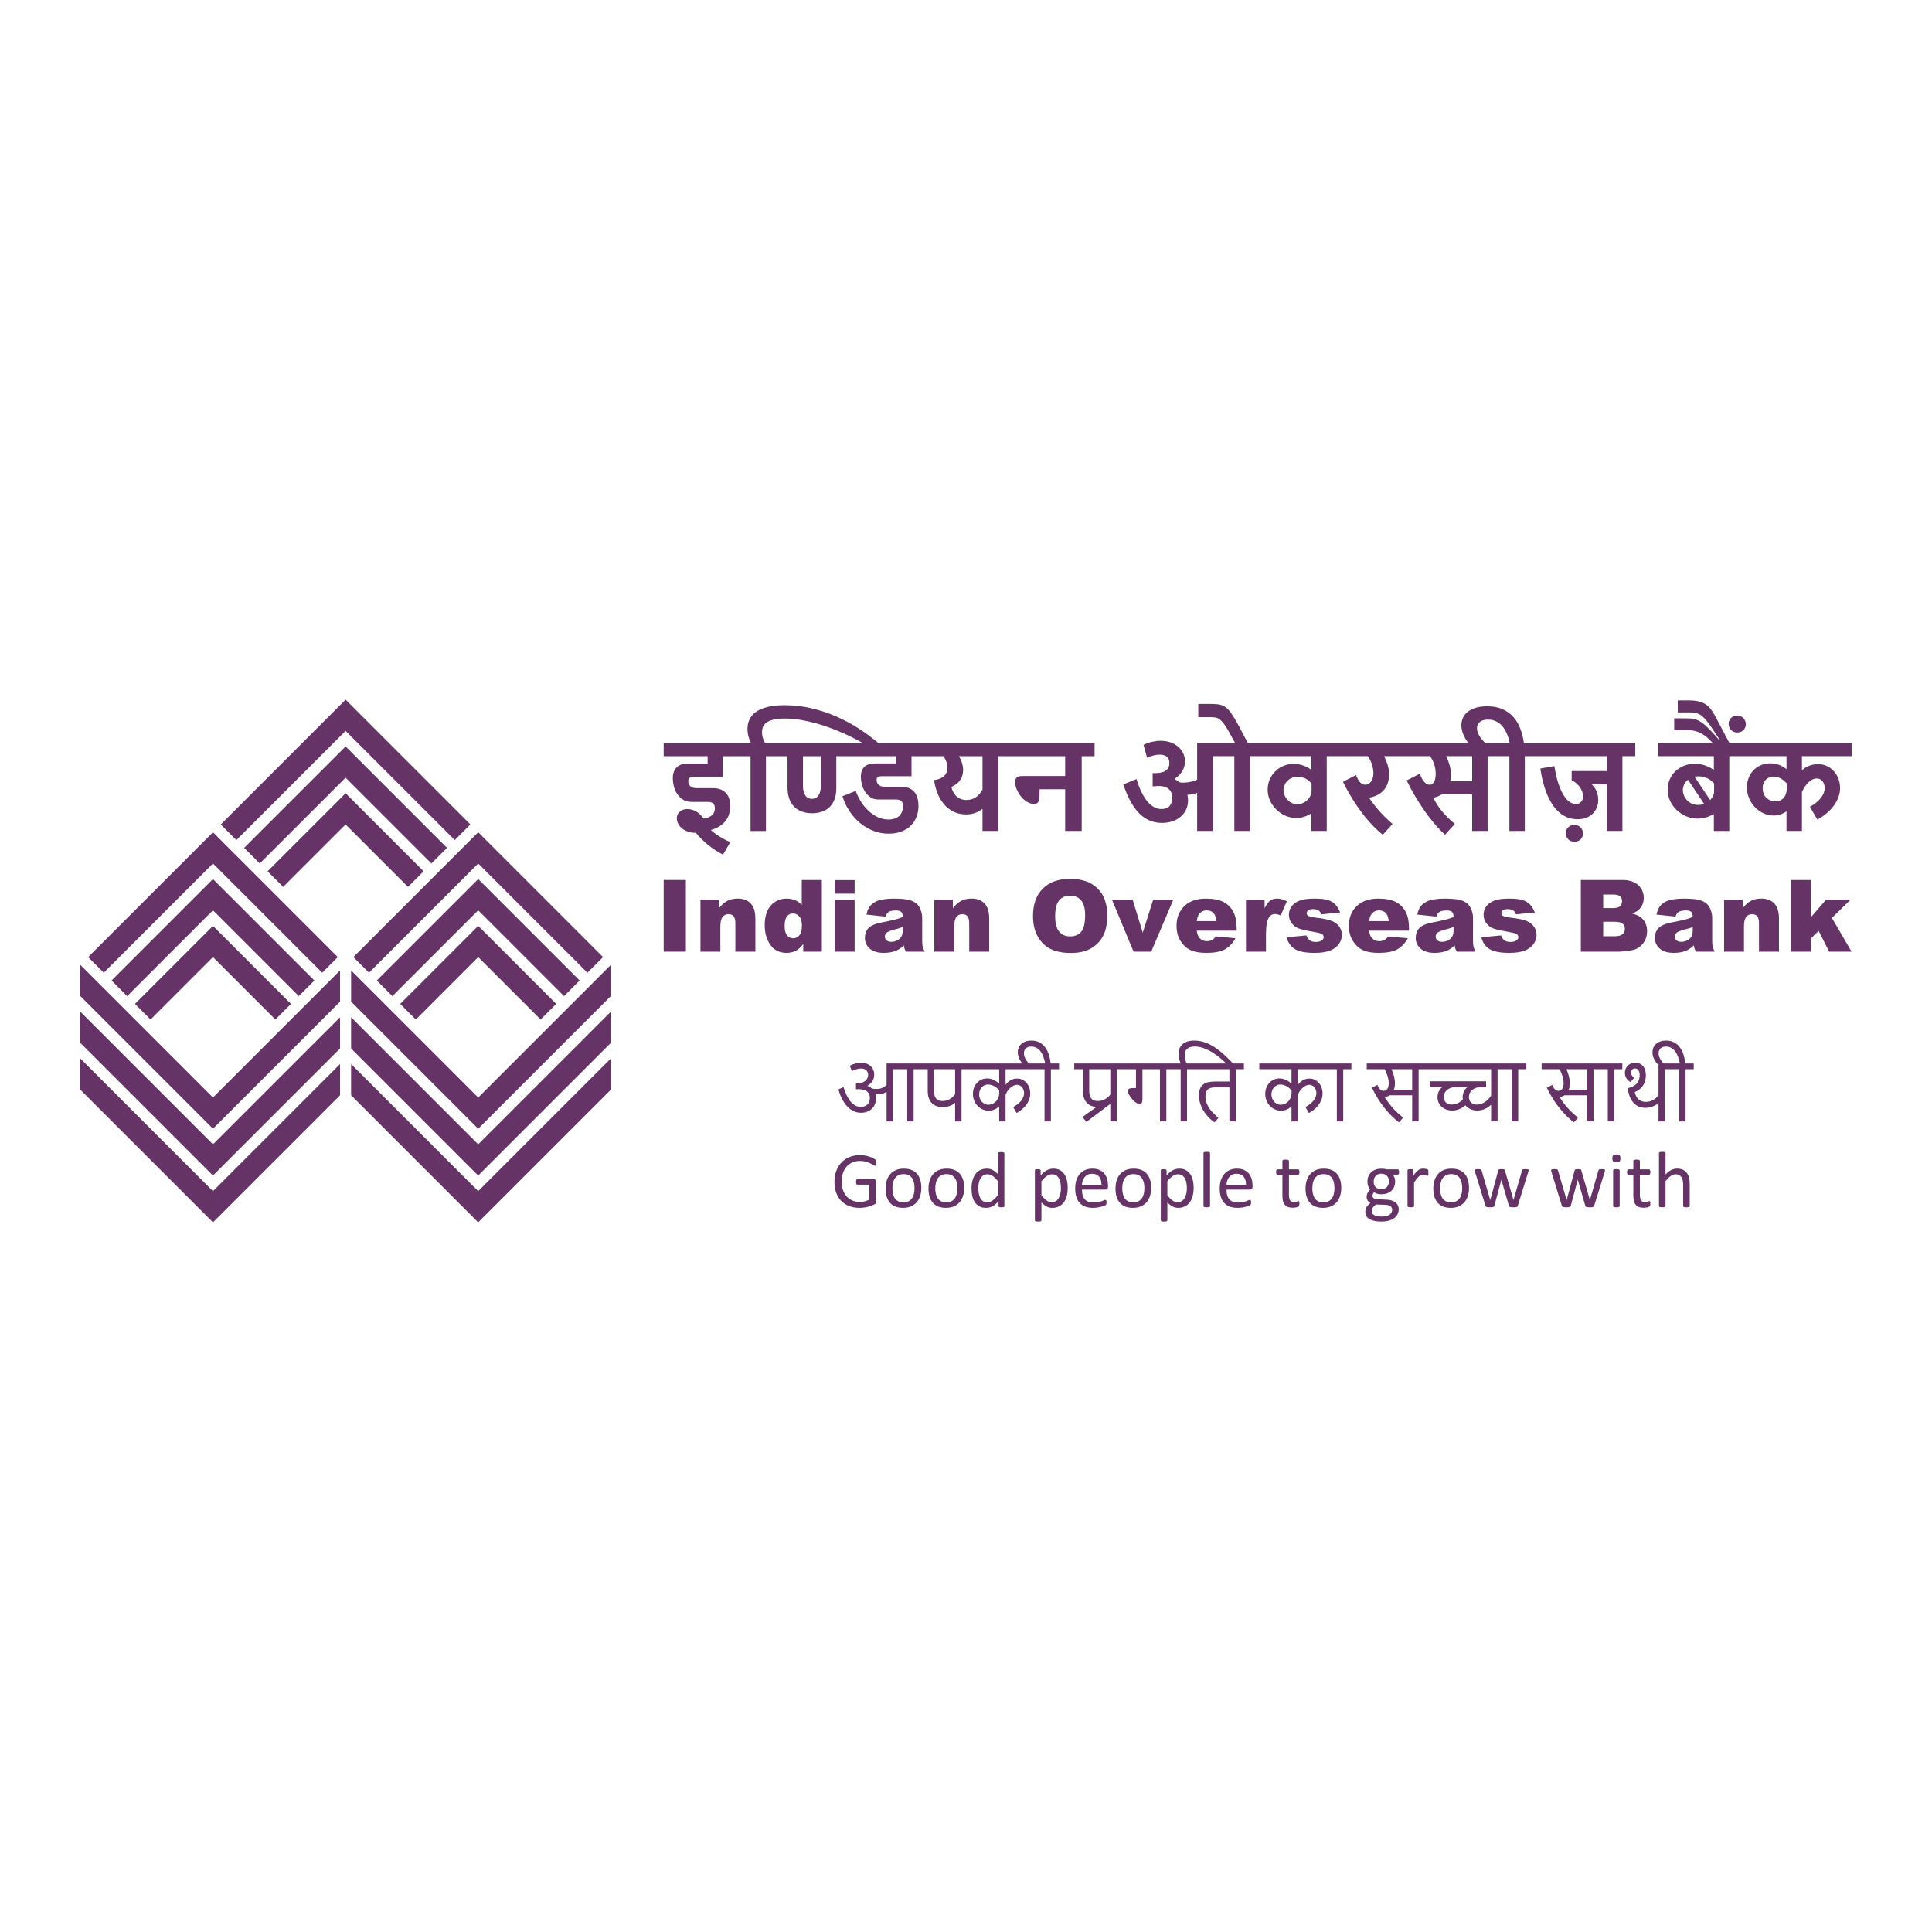 <svg width="150" height="150" viewBox="0 0 150 150" fill="none" xmlns="http://www.w3.org/2000/svg">
<g clip-path="url(#clip0_713_837)">
<path d="M76.282 61.306C76.144 61.56 75.972 61.758 75.764 61.9C75.556 62.042 75.308 62.113 75.021 62.113C74.892 62.113 74.769 62.094 74.649 62.056C74.53 62.018 74.42 61.958 74.319 61.877C74.218 61.796 74.129 61.691 74.051 61.563C73.973 61.434 73.912 61.28 73.87 61.1C74.169 60.968 74.395 60.79 74.548 60.565C74.701 60.34 74.778 60.08 74.778 59.783C74.778 59.618 74.751 59.445 74.698 59.263C74.644 59.081 74.559 58.897 74.443 58.71H76.282V61.306ZM64.922 57.678H60.469H60.152H59.396C59.314 57.525 59.254 57.384 59.217 57.254C59.181 57.124 59.162 56.992 59.162 56.857C59.162 56.689 59.193 56.539 59.254 56.408C59.315 56.276 59.414 56.165 59.552 56.073C59.69 55.981 59.871 55.911 60.096 55.862C60.32 55.813 60.598 55.788 60.928 55.788C61.319 55.788 61.717 55.821 62.12 55.887C62.524 55.953 62.921 56.039 63.313 56.146C63.704 56.253 64.083 56.375 64.45 56.511C64.817 56.647 65.162 56.787 65.485 56.931C65.807 57.074 66.101 57.216 66.367 57.355C66.594 57.473 66.79 57.581 66.959 57.678H65.624H64.922ZM63.734 60.999C63.734 61.13 63.721 61.258 63.697 61.382C63.673 61.505 63.633 61.615 63.578 61.71C63.523 61.804 63.451 61.88 63.362 61.937C63.274 61.993 63.163 62.021 63.032 62.021C62.904 62.021 62.795 61.993 62.706 61.937C62.618 61.88 62.547 61.804 62.493 61.71C62.44 61.615 62.401 61.505 62.376 61.382C62.352 61.258 62.34 61.13 62.34 60.999V58.71H63.734V60.999ZM78.479 57.678H78.158H72.209H71.893H68.178C67.7 57.273 67.189 56.895 66.645 56.545C66.078 56.181 65.484 55.867 64.863 55.6C64.242 55.334 63.601 55.127 62.939 54.977C62.277 54.827 61.604 54.752 60.919 54.752C60.393 54.752 59.947 54.798 59.582 54.89C59.217 54.981 58.919 55.11 58.69 55.275C58.461 55.44 58.294 55.636 58.19 55.862C58.086 56.088 58.034 56.336 58.034 56.605C58.034 56.779 58.055 56.953 58.096 57.128C58.137 57.302 58.202 57.486 58.291 57.678H57.583H57.259H51.529V58.71H54.941V59.279H53.378C53.225 59.279 53.079 59.3 52.942 59.341C52.804 59.382 52.683 59.449 52.577 59.542C52.472 59.636 52.388 59.756 52.327 59.902C52.266 60.049 52.236 60.228 52.236 60.439C52.236 60.62 52.261 60.815 52.311 61.026C52.362 61.237 52.445 61.434 52.561 61.618C52.677 61.801 52.829 61.954 53.015 62.077C53.202 62.199 53.431 62.26 53.703 62.26H54.905C54.987 62.26 55.065 62.265 55.136 62.276C55.208 62.287 55.271 62.309 55.324 62.342C55.378 62.376 55.421 62.425 55.453 62.489C55.485 62.553 55.501 62.641 55.501 62.751C55.501 62.849 55.486 62.941 55.457 63.028C55.428 63.115 55.38 63.194 55.311 63.264C55.242 63.335 55.151 63.395 55.038 63.446C54.925 63.496 54.786 63.533 54.62 63.558C54.461 63.319 54.274 63.136 54.059 63.008C53.843 62.879 53.605 62.815 53.346 62.815C53.235 62.815 53.132 62.833 53.036 62.868C52.94 62.903 52.855 62.951 52.784 63.012C52.712 63.073 52.654 63.147 52.612 63.232C52.569 63.318 52.547 63.413 52.547 63.517C52.547 63.669 52.583 63.815 52.653 63.952C52.723 64.09 52.823 64.211 52.951 64.317C53.079 64.422 53.235 64.507 53.419 64.569C53.602 64.632 53.807 64.663 54.033 64.663C54.15 64.81 54.286 64.961 54.442 65.117C54.598 65.273 54.766 65.425 54.946 65.574C55.127 65.722 55.318 65.863 55.519 65.998C55.721 66.132 55.926 66.251 56.134 66.356L56.698 65.383C56.6 65.343 56.494 65.295 56.379 65.239C56.265 65.182 56.143 65.116 56.015 65.041C55.886 64.967 55.754 64.881 55.618 64.785C55.482 64.688 55.347 64.582 55.212 64.466L55.217 64.434C55.47 64.361 55.691 64.264 55.877 64.145C56.064 64.026 56.217 63.886 56.338 63.727C56.459 63.569 56.548 63.393 56.606 63.2C56.664 63.008 56.694 62.803 56.694 62.586C56.694 62.393 56.67 62.212 56.623 62.042C56.575 61.872 56.497 61.724 56.389 61.597C56.28 61.47 56.139 61.371 55.964 61.299C55.79 61.227 55.574 61.191 55.318 61.191H54.07C53.942 61.191 53.836 61.174 53.754 61.139C53.671 61.103 53.607 61.059 53.561 61.005C53.515 60.952 53.483 60.893 53.465 60.829C53.446 60.765 53.437 60.705 53.437 60.65C53.437 60.534 53.474 60.448 53.547 60.393C53.621 60.338 53.755 60.311 53.951 60.311H56.139V58.71H57.259H57.583H58.273V64.521H59.469V58.71H60.152H60.469H61.142V61.123C61.142 61.453 61.186 61.743 61.273 61.994C61.36 62.245 61.486 62.455 61.652 62.624C61.817 62.794 62.018 62.922 62.255 63.01C62.492 63.097 62.758 63.141 63.055 63.141C63.318 63.141 63.564 63.103 63.794 63.028C64.023 62.953 64.222 62.837 64.39 62.68C64.558 62.522 64.69 62.323 64.786 62.081C64.883 61.84 64.931 61.552 64.931 61.219V58.71H65.624H69.572V59.274H67.972C67.806 59.274 67.654 59.291 67.515 59.325C67.376 59.358 67.256 59.416 67.155 59.497C67.054 59.578 66.976 59.685 66.921 59.818C66.866 59.951 66.839 60.118 66.839 60.32C66.839 60.506 66.865 60.702 66.919 60.907C66.972 61.112 67.055 61.301 67.167 61.473C67.278 61.646 67.419 61.789 67.589 61.902C67.758 62.015 67.961 62.072 68.196 62.072H69.499C69.603 62.072 69.693 62.079 69.769 62.093C69.846 62.106 69.909 62.133 69.96 62.173C70.01 62.212 70.047 62.267 70.07 62.338C70.093 62.408 70.104 62.498 70.104 62.608C70.104 62.761 70.08 62.9 70.031 63.026C69.982 63.151 69.911 63.258 69.818 63.347C69.724 63.436 69.608 63.504 69.469 63.553C69.33 63.602 69.17 63.627 68.99 63.627C68.696 63.627 68.417 63.566 68.153 63.443C67.888 63.321 67.646 63.157 67.426 62.95C67.206 62.744 67.011 62.508 66.843 62.242C66.675 61.976 66.541 61.697 66.44 61.407L65.408 61.82C65.539 62.242 65.724 62.631 65.96 62.987C66.197 63.343 66.472 63.65 66.784 63.906C67.096 64.163 67.439 64.364 67.813 64.51C68.188 64.655 68.58 64.727 68.99 64.727C69.378 64.727 69.717 64.669 70.008 64.553C70.298 64.437 70.54 64.28 70.733 64.083C70.925 63.886 71.07 63.657 71.166 63.397C71.262 63.137 71.311 62.862 71.311 62.572C71.311 62.367 71.288 62.174 71.242 61.992C71.196 61.81 71.12 61.651 71.015 61.517C70.909 61.382 70.77 61.276 70.597 61.198C70.425 61.12 70.211 61.081 69.957 61.081H68.673C68.548 61.081 68.445 61.063 68.366 61.026C68.287 60.989 68.224 60.945 68.178 60.893C68.132 60.841 68.101 60.785 68.084 60.723C68.067 60.662 68.059 60.606 68.059 60.554C68.059 60.453 68.087 60.379 68.144 60.334C68.2 60.288 68.306 60.265 68.462 60.265H70.769V58.71H71.893H72.209H73.255C73.362 58.875 73.44 59.03 73.489 59.173C73.538 59.317 73.562 59.458 73.562 59.595C73.562 59.708 73.545 59.818 73.51 59.923C73.475 60.029 73.416 60.125 73.335 60.212C73.254 60.299 73.147 60.373 73.014 60.434C72.881 60.496 72.717 60.539 72.521 60.563C72.567 60.893 72.65 61.217 72.769 61.535C72.888 61.853 73.049 62.138 73.251 62.391C73.452 62.643 73.699 62.846 73.991 63.001C74.283 63.155 74.625 63.232 75.016 63.232C75.166 63.232 75.302 63.22 75.424 63.196C75.547 63.171 75.658 63.139 75.759 63.099C75.86 63.059 75.953 63.014 76.037 62.964C76.121 62.913 76.198 62.862 76.268 62.81L76.282 62.815V64.516H77.479V58.71H78.158H78.479H82.699V60.246H79.561C79.445 60.246 79.341 60.25 79.25 60.258C79.158 60.266 79.08 60.285 79.016 60.315C78.951 60.346 78.902 60.394 78.867 60.46C78.832 60.526 78.814 60.615 78.814 60.728C78.814 60.841 78.832 60.961 78.869 61.088C78.906 61.215 78.957 61.341 79.022 61.466C79.088 61.592 79.166 61.712 79.257 61.827C79.347 61.941 79.446 62.042 79.555 62.129C79.663 62.216 79.779 62.286 79.903 62.338C80.027 62.39 80.153 62.416 80.281 62.416C80.385 62.416 80.466 62.395 80.525 62.354C80.583 62.313 80.626 62.247 80.653 62.157C80.68 62.067 80.697 61.949 80.704 61.804C80.71 61.658 80.713 61.482 80.713 61.274H82.699V64.516H83.983V58.71H84.983V57.678H78.479Z" fill="#663366"/>
<path d="M122.706 64.234C122.646 64.174 122.575 64.128 122.493 64.094C122.41 64.061 122.322 64.044 122.227 64.044C122.129 64.044 122.039 64.061 121.959 64.094C121.877 64.128 121.808 64.174 121.75 64.232C121.692 64.29 121.647 64.359 121.615 64.438C121.582 64.518 121.566 64.603 121.566 64.695C121.566 64.793 121.584 64.882 121.619 64.961C121.654 65.04 121.702 65.11 121.761 65.17C121.821 65.229 121.892 65.275 121.975 65.307C122.057 65.339 122.146 65.356 122.241 65.356C122.335 65.356 122.423 65.339 122.504 65.307C122.585 65.275 122.656 65.231 122.715 65.174C122.775 65.118 122.821 65.05 122.853 64.97C122.885 64.891 122.901 64.803 122.901 64.709C122.901 64.614 122.883 64.526 122.848 64.445C122.813 64.364 122.766 64.294 122.706 64.234Z" fill="#663366"/>
<path d="M116.497 57.677H116.176H115.308C115.111 57.489 114.956 57.303 114.848 57.117C114.73 56.916 114.671 56.723 114.671 56.539C114.671 56.347 114.743 56.187 114.887 56.06C115.031 55.933 115.248 55.87 115.538 55.87C115.596 55.87 115.671 55.875 115.761 55.886C115.851 55.897 115.948 55.922 116.052 55.962C116.156 56.001 116.264 56.059 116.375 56.136C116.487 56.212 116.595 56.318 116.699 56.452C116.803 56.587 116.899 56.754 116.988 56.952C117.076 57.151 117.15 57.392 117.208 57.677H116.497ZM114.3 60.653H112.598C112.614 60.568 112.626 60.482 112.635 60.397C112.644 60.311 112.649 60.224 112.649 60.135C112.649 59.885 112.616 59.644 112.55 59.413C112.484 59.182 112.393 58.947 112.277 58.709H114.3V60.653ZM101.83 61.392C101.83 61.511 101.803 61.633 101.749 61.757C101.696 61.88 101.621 61.993 101.525 62.093C101.428 62.194 101.313 62.277 101.178 62.341C101.044 62.405 100.896 62.438 100.733 62.438C100.568 62.438 100.419 62.405 100.286 62.339C100.153 62.273 100.04 62.188 99.947 62.084C99.854 61.98 99.781 61.863 99.729 61.733C99.677 61.603 99.651 61.473 99.651 61.341C99.651 61.204 99.679 61.072 99.736 60.947C99.792 60.822 99.87 60.711 99.97 60.614C100.069 60.518 100.187 60.442 100.323 60.385C100.459 60.328 100.606 60.3 100.766 60.3C100.928 60.3 101.102 60.339 101.288 60.415C101.475 60.491 101.655 60.632 101.83 60.837V61.392ZM119.386 57.677H119.065H118.313C118.258 57.282 118.165 56.913 118.033 56.567C117.902 56.221 117.723 55.921 117.497 55.666C117.27 55.41 116.99 55.209 116.655 55.06C116.32 54.912 115.92 54.838 115.456 54.838C115.119 54.838 114.827 54.876 114.577 54.953C114.328 55.029 114.121 55.133 113.956 55.264C113.791 55.396 113.667 55.551 113.585 55.73C113.502 55.909 113.461 56.099 113.461 56.301C113.461 56.53 113.509 56.767 113.605 57.012C113.695 57.239 113.827 57.46 114 57.677H109.003H108.682H104.008H103.687H98.032H97.711H96.874C96.64 57.229 96.436 56.842 96.266 56.521C96.08 56.169 95.914 55.877 95.769 55.643C95.624 55.409 95.489 55.226 95.365 55.095C95.241 54.963 95.111 54.865 94.973 54.799C94.835 54.733 94.68 54.693 94.508 54.677C94.335 54.662 94.127 54.654 93.886 54.654H93.033V55.682H93.969C94.085 55.682 94.189 55.686 94.283 55.696C94.376 55.705 94.465 55.728 94.549 55.767C94.633 55.805 94.716 55.863 94.799 55.941C94.881 56.019 94.972 56.127 95.072 56.267C95.171 56.406 95.281 56.581 95.402 56.792C95.523 57.003 95.662 57.258 95.822 57.558L95.885 57.677H95.143H94.822H92.946V60.529C92.817 60.594 92.658 60.649 92.467 60.695C92.275 60.741 92.082 60.764 91.886 60.764C91.828 60.764 91.776 60.761 91.731 60.757C91.685 60.752 91.634 60.747 91.579 60.741C91.521 60.695 91.46 60.65 91.396 60.608C91.332 60.565 91.264 60.526 91.194 60.493L91.189 60.47C91.458 60.296 91.661 60.093 91.797 59.862C91.933 59.632 92.001 59.382 92.001 59.112C92.001 58.889 91.955 58.681 91.864 58.486C91.772 58.292 91.643 58.123 91.478 57.98C91.313 57.836 91.115 57.723 90.884 57.64C90.653 57.558 90.399 57.516 90.121 57.516C89.91 57.516 89.689 57.542 89.458 57.594C89.227 57.646 89.002 57.726 88.781 57.833L89.057 58.833C89.213 58.765 89.373 58.708 89.538 58.661C89.703 58.613 89.871 58.59 90.043 58.59C90.272 58.59 90.454 58.642 90.589 58.745C90.723 58.849 90.79 59.016 90.79 59.245C90.79 59.395 90.761 59.521 90.703 59.621C90.645 59.722 90.566 59.803 90.465 59.862C90.364 59.922 90.245 59.964 90.107 59.988C89.969 60.013 89.821 60.025 89.662 60.025H89.577C89.548 60.025 89.52 60.024 89.492 60.02V61.052C89.526 61.049 89.566 61.046 89.612 61.043C89.657 61.04 89.703 61.037 89.749 61.034C89.795 61.031 89.839 61.029 89.882 61.027C89.925 61.026 89.962 61.025 89.992 61.025C90.139 61.025 90.275 61.042 90.4 61.078C90.526 61.113 90.634 61.169 90.726 61.245C90.818 61.322 90.89 61.418 90.942 61.534C90.994 61.65 91.02 61.789 91.02 61.951C91.02 62.214 90.948 62.424 90.806 62.58C90.664 62.736 90.459 62.813 90.189 62.813C90.015 62.813 89.854 62.781 89.706 62.715C89.557 62.649 89.42 62.559 89.293 62.444C89.166 62.33 89.05 62.197 88.944 62.045C88.839 61.894 88.743 61.732 88.655 61.559C88.568 61.386 88.49 61.208 88.421 61.025C88.353 60.841 88.291 60.663 88.236 60.488L87.213 60.901C87.292 61.136 87.382 61.374 87.481 61.614C87.581 61.854 87.694 62.085 87.821 62.307C87.948 62.529 88.09 62.736 88.247 62.928C88.405 63.121 88.581 63.288 88.777 63.43C88.973 63.573 89.19 63.685 89.428 63.767C89.667 63.85 89.931 63.891 90.222 63.891C90.503 63.891 90.767 63.851 91.013 63.77C91.259 63.689 91.473 63.573 91.655 63.421C91.837 63.27 91.98 63.085 92.084 62.866C92.188 62.648 92.24 62.401 92.24 62.126C92.24 62.046 92.235 61.976 92.226 61.915C92.217 61.853 92.204 61.785 92.189 61.708C92.256 61.708 92.327 61.704 92.4 61.694C92.474 61.685 92.545 61.673 92.614 61.658C92.682 61.642 92.746 61.626 92.804 61.607C92.862 61.589 92.909 61.571 92.946 61.552V64.515H94.143V58.709H94.822H95.143H95.835V64.515H97.032V58.709H97.711H98.032H101.811V59.75L101.793 59.755C101.649 59.651 101.508 59.569 101.369 59.509C101.23 59.449 101.101 59.404 100.984 59.374C100.866 59.343 100.761 59.324 100.669 59.316C100.577 59.309 100.507 59.305 100.458 59.305C100.177 59.305 99.912 59.356 99.665 59.459C99.417 59.561 99.202 59.702 99.018 59.883C98.835 60.063 98.69 60.275 98.582 60.518C98.475 60.761 98.422 61.023 98.422 61.305C98.422 61.61 98.485 61.897 98.61 62.165C98.735 62.432 98.901 62.666 99.108 62.866C99.314 63.067 99.55 63.224 99.816 63.339C100.082 63.453 100.356 63.511 100.637 63.511C100.83 63.511 101.023 63.482 101.217 63.426C101.411 63.369 101.6 63.281 101.784 63.162L101.811 63.167V64.515H103.008V58.709H103.687H104.008H106.2C106.341 58.908 106.448 59.125 106.522 59.36C106.595 59.596 106.631 59.816 106.631 60.02C106.631 60.167 106.614 60.296 106.579 60.408C106.544 60.52 106.497 60.614 106.439 60.692C106.381 60.77 106.314 60.829 106.237 60.869C106.161 60.909 106.08 60.928 105.994 60.928C105.862 60.928 105.737 60.872 105.618 60.759C105.499 60.646 105.387 60.452 105.283 60.176L104.27 60.695C104.352 60.869 104.452 61.066 104.57 61.284C104.688 61.503 104.821 61.733 104.969 61.974C105.117 62.216 105.28 62.464 105.457 62.717C105.635 62.971 105.824 63.222 106.026 63.469C106.228 63.717 106.44 63.955 106.664 64.183C106.887 64.41 107.119 64.619 107.361 64.809L108.117 63.969C107.922 63.804 107.741 63.641 107.576 63.479C107.411 63.316 107.255 63.153 107.109 62.988C106.962 62.823 106.822 62.655 106.689 62.483C106.556 62.312 106.425 62.135 106.297 61.951L106.306 61.933C106.575 61.884 106.807 61.805 107.001 61.694C107.195 61.584 107.355 61.451 107.48 61.293C107.605 61.136 107.698 60.959 107.757 60.764C107.817 60.568 107.847 60.358 107.847 60.135C107.847 59.885 107.812 59.644 107.744 59.413C107.675 59.182 107.582 58.947 107.466 58.709H108.682H109.003H111.034C111.181 58.923 111.29 59.143 111.36 59.369C111.43 59.596 111.466 59.831 111.466 60.075C111.466 60.201 111.456 60.316 111.438 60.419C111.42 60.523 111.391 60.613 111.353 60.688C111.315 60.763 111.266 60.822 111.206 60.864C111.147 60.907 111.077 60.928 110.998 60.928C110.86 60.928 110.726 60.861 110.596 60.724C110.466 60.588 110.343 60.372 110.227 60.075L109.214 60.594C109.296 60.768 109.397 60.967 109.516 61.19C109.636 61.413 109.77 61.649 109.92 61.899C110.07 62.148 110.232 62.404 110.406 62.667C110.58 62.93 110.765 63.188 110.959 63.442C111.153 63.696 111.354 63.94 111.562 64.173C111.77 64.407 111.981 64.619 112.195 64.809L112.952 63.969C112.756 63.804 112.575 63.641 112.41 63.479C112.245 63.316 112.095 63.153 111.959 62.988C111.823 62.823 111.699 62.655 111.589 62.483C111.479 62.312 111.38 62.135 111.291 61.951L111.3 61.933C111.548 61.881 111.76 61.795 111.938 61.676H114.3V64.515H115.497V58.709H116.176H116.497H117.189V64.515H118.386V58.709H119.065H119.386H124.766V59.865H122.023V60.58C122.17 60.65 122.298 60.734 122.409 60.832C122.519 60.93 122.61 61.035 122.684 61.146C122.757 61.258 122.812 61.373 122.849 61.49C122.886 61.608 122.904 61.719 122.904 61.823C122.904 62.019 122.85 62.169 122.741 62.272C122.633 62.376 122.5 62.428 122.344 62.428C122.204 62.428 122.055 62.38 121.897 62.284C121.74 62.188 121.585 62.025 121.434 61.795C121.283 61.566 121.141 61.263 121.01 60.885C120.878 60.508 120.768 60.037 120.68 59.475L119.592 59.672C119.635 59.974 119.694 60.282 119.769 60.594C119.844 60.906 119.937 61.208 120.047 61.5C120.157 61.792 120.287 62.065 120.439 62.321C120.59 62.576 120.766 62.799 120.966 62.99C121.166 63.181 121.391 63.332 121.64 63.442C121.89 63.552 122.168 63.607 122.477 63.607C122.749 63.607 122.986 63.565 123.188 63.481C123.39 63.397 123.557 63.285 123.69 63.144C123.823 63.003 123.923 62.843 123.988 62.662C124.054 62.482 124.087 62.295 124.087 62.103C124.087 61.892 124.047 61.682 123.968 61.474C123.888 61.267 123.766 61.08 123.601 60.915L123.605 60.901H124.766V64.515H125.963V58.709H126.963V57.677H119.386Z" fill="#663366"/>
<path d="M134.406 56.685C134.465 56.745 134.537 56.791 134.619 56.823C134.702 56.855 134.79 56.871 134.885 56.871C134.98 56.871 135.068 56.855 135.149 56.823C135.23 56.791 135.3 56.746 135.36 56.69C135.419 56.633 135.465 56.565 135.497 56.486C135.53 56.406 135.546 56.319 135.546 56.224C135.546 56.13 135.528 56.042 135.493 55.961C135.458 55.88 135.41 55.809 135.351 55.75C135.291 55.69 135.22 55.644 135.137 55.61C135.055 55.576 134.966 55.559 134.871 55.559C134.774 55.559 134.684 55.576 134.603 55.61C134.522 55.644 134.453 55.689 134.394 55.747C134.336 55.806 134.291 55.874 134.259 55.954C134.227 56.033 134.211 56.119 134.211 56.211C134.211 56.309 134.229 56.397 134.264 56.477C134.299 56.556 134.346 56.626 134.406 56.685Z" fill="#663366"/>
<path d="M138.731 61.154C138.731 61.276 138.717 61.4 138.69 61.525C138.662 61.651 138.615 61.765 138.548 61.867C138.48 61.969 138.389 62.053 138.275 62.117C138.16 62.181 138.016 62.213 137.841 62.213C137.688 62.213 137.552 62.187 137.431 62.135C137.31 62.083 137.206 62.011 137.119 61.92C137.032 61.828 136.965 61.721 136.92 61.599C136.874 61.477 136.851 61.345 136.851 61.204C136.851 61.082 136.869 60.966 136.906 60.856C136.942 60.746 136.997 60.649 137.071 60.567C137.144 60.484 137.234 60.419 137.341 60.37C137.448 60.321 137.572 60.296 137.713 60.296C137.829 60.296 137.936 60.312 138.034 60.344C138.132 60.376 138.222 60.418 138.305 60.468C138.387 60.519 138.464 60.576 138.534 60.64C138.604 60.704 138.67 60.767 138.731 60.828V61.154ZM133.083 61.447C133.083 61.561 133.056 61.676 133.002 61.794C132.949 61.911 132.873 62.019 132.775 62.117L131.565 60.305C131.614 60.296 131.663 60.289 131.714 60.282C131.764 60.276 131.817 60.273 131.872 60.273C132.065 60.273 132.264 60.312 132.47 60.39C132.677 60.468 132.881 60.61 133.083 60.815V61.447ZM131.835 62.493C131.646 62.493 131.478 62.457 131.331 62.385C131.184 62.313 131.061 62.222 130.962 62.112C130.862 62.002 130.786 61.879 130.735 61.743C130.683 61.607 130.657 61.475 130.657 61.346C130.657 61.191 130.691 61.042 130.76 60.902C130.829 60.761 130.927 60.64 131.055 60.539L132.308 62.415C132.161 62.467 132.003 62.493 131.835 62.493ZM143.758 58.709V57.678H135.261H134.929H134.265L133.263 55.779C133.144 55.556 133.028 55.357 132.914 55.182C132.801 55.008 132.667 54.861 132.511 54.742C132.355 54.623 132.164 54.533 131.938 54.471C131.711 54.41 131.425 54.38 131.08 54.38H130.259V55.311H131.135C131.291 55.311 131.428 55.319 131.548 55.334C131.667 55.349 131.78 55.381 131.887 55.43C131.994 55.479 132.099 55.55 132.201 55.643C132.304 55.737 132.417 55.861 132.541 56.015C132.664 56.169 132.803 56.36 132.956 56.588C133.109 56.816 133.288 57.087 133.492 57.402L133.446 57.421C133.208 57.148 132.999 56.918 132.82 56.73C132.642 56.542 132.48 56.387 132.337 56.265C132.193 56.143 132.06 56.048 131.938 55.983C131.815 55.917 131.692 55.868 131.568 55.836C131.444 55.804 131.313 55.785 131.174 55.779C131.035 55.773 130.875 55.77 130.695 55.77H129.984V56.682H130.901C131.146 56.682 131.363 56.704 131.552 56.746C131.742 56.789 131.915 56.852 132.071 56.934C132.227 57.017 132.373 57.117 132.511 57.235C132.648 57.353 132.788 57.486 132.928 57.636L132.967 57.678H128.758V58.709H133.064V59.76L133.046 59.764C132.887 59.657 132.733 59.572 132.585 59.51C132.437 59.447 132.299 59.4 132.172 59.37C132.045 59.339 131.932 59.32 131.833 59.312C131.734 59.305 131.655 59.301 131.597 59.301C131.282 59.301 130.994 59.354 130.735 59.459C130.475 59.565 130.251 59.709 130.065 59.89C129.878 60.072 129.734 60.285 129.631 60.528C129.529 60.771 129.478 61.03 129.478 61.305C129.478 61.617 129.541 61.91 129.668 62.184C129.795 62.457 129.966 62.696 130.182 62.899C130.397 63.102 130.647 63.263 130.929 63.38C131.212 63.498 131.508 63.557 131.817 63.557C132.022 63.557 132.226 63.529 132.429 63.472C132.632 63.416 132.835 63.328 133.037 63.209L133.064 63.213V64.516H134.261V58.709H134.929H135.261H138.704V59.705L138.694 59.709C138.465 59.541 138.254 59.425 138.062 59.361C137.869 59.297 137.67 59.264 137.465 59.264C137.178 59.264 136.921 59.315 136.695 59.416C136.468 59.517 136.277 59.653 136.119 59.824C135.962 59.995 135.841 60.194 135.757 60.42C135.673 60.646 135.631 60.885 135.631 61.136C135.631 61.435 135.688 61.718 135.803 61.984C135.917 62.25 136.07 62.482 136.261 62.679C136.452 62.876 136.672 63.032 136.922 63.147C137.171 63.261 137.43 63.319 137.699 63.319C137.828 63.319 137.945 63.306 138.052 63.282C138.159 63.258 138.254 63.228 138.337 63.195C138.419 63.161 138.49 63.127 138.55 63.092C138.61 63.056 138.658 63.027 138.694 63.002L138.704 63.007V64.516H139.901V61.507C139.959 61.369 140.028 61.237 140.109 61.11C140.19 60.983 140.28 60.87 140.378 60.771C140.475 60.672 140.581 60.592 140.694 60.532C140.807 60.473 140.923 60.443 141.043 60.443C141.159 60.443 141.257 60.468 141.336 60.516C141.416 60.565 141.481 60.626 141.531 60.7C141.582 60.773 141.617 60.854 141.639 60.943C141.66 61.032 141.671 61.114 141.671 61.191C141.671 61.307 141.647 61.428 141.6 61.555C141.552 61.682 141.481 61.809 141.384 61.936C141.288 62.063 141.168 62.186 141.024 62.305C140.881 62.424 140.712 62.534 140.52 62.635L141.102 63.635C141.371 63.485 141.614 63.318 141.832 63.133C142.049 62.948 142.234 62.75 142.386 62.539C142.539 62.328 142.657 62.107 142.74 61.876C142.822 61.645 142.863 61.411 142.863 61.172C142.863 60.943 142.824 60.718 142.746 60.498C142.668 60.278 142.556 60.081 142.409 59.909C142.263 59.736 142.084 59.596 141.873 59.489C141.662 59.382 141.422 59.328 141.153 59.328C141.073 59.328 140.985 59.335 140.887 59.347C140.789 59.359 140.685 59.382 140.575 59.416C140.465 59.449 140.353 59.497 140.24 59.558C140.127 59.619 140.017 59.699 139.91 59.796L139.901 59.792V58.709H143.758Z" fill="#663366"/>
<path d="M51.529 73.887H53.252V68.323H51.529V73.887Z" fill="#663366"/>
<path d="M57.28 69.765C56.964 69.765 56.696 69.823 56.476 69.938C56.256 70.053 56.038 70.245 55.823 70.513V69.856H54.385V73.887H55.929V71.951C55.929 71.585 55.987 71.33 56.104 71.189C56.22 71.047 56.372 70.976 56.559 70.976C56.729 70.976 56.86 71.028 56.954 71.133C57.047 71.238 57.094 71.418 57.094 71.671V73.887H58.647V71.325C58.647 70.794 58.526 70.401 58.284 70.147C58.043 69.892 57.708 69.765 57.28 69.765Z" fill="#663366"/>
<path d="M62.064 72.618C61.932 72.772 61.768 72.85 61.57 72.85C61.386 72.85 61.231 72.773 61.105 72.62C60.98 72.467 60.918 72.226 60.918 71.897C60.918 71.545 60.978 71.295 61.1 71.146C61.221 70.996 61.372 70.922 61.551 70.922C61.756 70.922 61.926 70.999 62.06 71.155C62.194 71.311 62.261 71.547 62.261 71.863C62.261 72.212 62.195 72.464 62.064 72.618ZM62.25 70.254C62.098 70.092 61.924 69.971 61.728 69.889C61.532 69.809 61.314 69.768 61.073 69.768C60.58 69.768 60.173 69.945 59.853 70.299C59.533 70.654 59.373 71.165 59.373 71.833C59.373 72.43 59.518 72.937 59.808 73.354C60.097 73.772 60.517 73.981 61.066 73.981C61.339 73.981 61.587 73.922 61.809 73.806C61.976 73.717 62.161 73.547 62.364 73.294V73.889H63.809V68.326H62.25V70.254Z" fill="#663366"/>
<path d="M64.809 73.887H66.353V69.856H64.809V73.887Z" fill="#663366"/>
<path d="M64.809 69.383H66.353V68.332H64.809V69.383Z" fill="#663366"/>
<path d="M70.088 72.224C70.088 72.416 70.057 72.572 69.995 72.692C69.933 72.812 69.828 72.914 69.68 72.998C69.532 73.081 69.372 73.123 69.2 73.123C69.035 73.123 68.911 73.084 68.826 73.007C68.741 72.93 68.699 72.831 68.699 72.709C68.699 72.603 68.742 72.508 68.828 72.425C68.911 72.344 69.11 72.261 69.424 72.178C69.654 72.12 69.875 72.053 70.088 71.977V72.224ZM71.598 73.032V71.252C71.598 71.062 71.56 70.863 71.484 70.654C71.408 70.445 71.305 70.284 71.173 70.17C70.986 70.006 70.752 69.898 70.471 69.846C70.19 69.794 69.818 69.768 69.355 69.768C69.067 69.768 68.799 69.79 68.551 69.832C68.303 69.876 68.108 69.936 67.966 70.015C67.769 70.124 67.618 70.252 67.513 70.4C67.408 70.548 67.327 70.751 67.272 71.009L68.748 71.165C68.809 70.99 68.888 70.871 68.987 70.808C69.114 70.727 69.303 70.686 69.556 70.686C69.754 70.686 69.892 70.724 69.97 70.8C70.049 70.876 70.088 71.009 70.088 71.199C69.895 71.275 69.713 71.336 69.541 71.383C69.369 71.43 68.993 71.511 68.414 71.628C67.931 71.724 67.599 71.871 67.42 72.068C67.24 72.265 67.15 72.517 67.15 72.823C67.15 73.15 67.275 73.424 67.524 73.647C67.773 73.869 68.138 73.981 68.619 73.981C68.981 73.981 69.298 73.925 69.572 73.814C69.772 73.73 69.973 73.591 70.175 73.396C70.193 73.513 70.21 73.598 70.228 73.652C70.246 73.707 70.284 73.786 70.342 73.889H71.792C71.711 73.722 71.658 73.585 71.634 73.478C71.61 73.37 71.598 73.222 71.598 73.032Z" fill="#663366"/>
<path d="M75.437 69.765C75.12 69.765 74.852 69.823 74.632 69.938C74.412 70.053 74.194 70.245 73.979 70.513V69.856H72.541V73.887H74.086V71.951C74.086 71.585 74.144 71.33 74.26 71.189C74.376 71.047 74.528 70.976 74.716 70.976C74.885 70.976 75.017 71.028 75.11 71.133C75.204 71.238 75.251 71.418 75.251 71.671V73.887H76.803V71.325C76.803 70.794 76.682 70.401 76.44 70.147C76.199 69.892 75.864 69.765 75.437 69.765Z" fill="#663366"/>
<path d="M83.945 72.341C83.743 72.582 83.457 72.702 83.087 72.702C82.728 72.702 82.444 72.579 82.235 72.334C82.027 72.088 81.922 71.685 81.922 71.123C81.922 70.556 82.027 70.15 82.237 69.905C82.447 69.659 82.725 69.537 83.072 69.537C83.434 69.537 83.721 69.657 83.932 69.899C84.143 70.141 84.249 70.523 84.249 71.047C84.249 71.669 84.147 72.101 83.945 72.341ZM83.076 68.235C82.173 68.235 81.468 68.488 80.962 68.994C80.456 69.5 80.203 70.207 80.203 71.115C80.203 71.766 80.331 72.307 80.586 72.74C80.842 73.172 81.175 73.489 81.586 73.688C81.998 73.888 82.517 73.988 83.144 73.988C83.761 73.988 84.277 73.873 84.691 73.641C85.105 73.409 85.421 73.086 85.639 72.669C85.858 72.253 85.968 71.72 85.968 71.07C85.968 70.174 85.717 69.478 85.216 68.981C84.715 68.484 84.002 68.235 83.076 68.235Z" fill="#663366"/>
<path d="M88.723 72.41L87.941 69.856H86.334L88.01 73.887H89.38L91.093 69.856H89.534L88.723 72.41Z" fill="#663366"/>
<path d="M92.921 71.517C92.946 71.277 93.005 71.096 93.099 70.975C93.246 70.78 93.442 70.683 93.687 70.683C93.9 70.683 94.071 70.747 94.202 70.876C94.332 71.005 94.412 71.219 94.443 71.517H92.921ZM94.989 70.03C94.655 69.855 94.2 69.768 93.623 69.768C92.912 69.768 92.355 69.963 91.951 70.352C91.548 70.742 91.346 71.252 91.346 71.882C91.346 72.325 91.446 72.71 91.647 73.037C91.849 73.365 92.102 73.604 92.408 73.755C92.714 73.905 93.135 73.981 93.668 73.981C94.283 73.981 94.755 73.893 95.084 73.717C95.413 73.541 95.694 73.251 95.926 72.846L94.405 72.705C94.308 72.827 94.219 72.912 94.135 72.96C93.999 73.035 93.854 73.073 93.703 73.073C93.462 73.073 93.267 72.986 93.118 72.812C93.012 72.69 92.945 72.506 92.917 72.257H96.014V72.083C96.014 71.552 95.926 71.12 95.752 70.789C95.577 70.457 95.323 70.204 94.989 70.03Z" fill="#663366"/>
<path d="M99.163 69.765C98.946 69.765 98.763 69.819 98.615 69.927C98.467 70.034 98.323 70.231 98.184 70.517V69.856H96.738V73.887H98.29V72.536C98.29 71.891 98.37 71.45 98.53 71.215C98.641 71.048 98.798 70.965 99 70.965C99.106 70.965 99.251 71.002 99.433 71.078L99.911 69.978C99.64 69.836 99.391 69.765 99.163 69.765Z" fill="#663366"/>
<path d="M103.411 71.505C103.16 71.401 102.778 71.32 102.265 71.262C101.926 71.222 101.705 71.176 101.604 71.126C101.503 71.075 101.452 71.001 101.452 70.902C101.452 70.814 101.492 70.739 101.572 70.677C101.652 70.615 101.779 70.584 101.954 70.584C102.126 70.584 102.272 70.624 102.394 70.705C102.482 70.766 102.546 70.861 102.584 70.99L104.048 70.846C103.947 70.583 103.82 70.374 103.667 70.22C103.514 70.065 103.323 69.951 103.094 69.878C102.865 69.805 102.51 69.768 102.029 69.768C101.574 69.768 101.211 69.816 100.94 69.91C100.669 70.005 100.457 70.148 100.303 70.341C100.148 70.533 100.071 70.761 100.071 71.027C100.071 71.269 100.143 71.486 100.286 71.675C100.429 71.865 100.604 71.999 100.813 72.079C101.022 72.159 101.394 72.245 101.931 72.338C102.29 72.402 102.511 72.455 102.595 72.498C102.711 72.558 102.77 72.644 102.77 72.755C102.77 72.854 102.725 72.936 102.637 73.001C102.523 73.09 102.362 73.134 102.155 73.134C101.965 73.134 101.813 73.095 101.699 73.017C101.585 72.938 101.497 72.808 101.434 72.626L99.9 72.77C99.989 73.157 100.189 73.456 100.502 73.665C100.814 73.876 101.339 73.981 102.075 73.981C102.596 73.981 103.008 73.915 103.31 73.785C103.613 73.655 103.834 73.48 103.974 73.26C104.115 73.04 104.185 72.814 104.185 72.582C104.185 72.352 104.119 72.141 103.986 71.948C103.853 71.756 103.661 71.609 103.411 71.505Z" fill="#663366"/>
<path d="M106.302 71.517C106.327 71.277 106.386 71.096 106.48 70.975C106.627 70.78 106.823 70.683 107.068 70.683C107.281 70.683 107.452 70.747 107.582 70.876C107.713 71.005 107.793 71.219 107.823 71.517H106.302ZM108.37 70.03C108.036 69.855 107.58 69.768 107.004 69.768C106.293 69.768 105.735 69.963 105.332 70.352C104.928 70.742 104.727 71.252 104.727 71.882C104.727 72.325 104.827 72.71 105.028 73.037C105.23 73.365 105.483 73.604 105.789 73.755C106.095 73.905 106.515 73.981 107.049 73.981C107.664 73.981 108.136 73.893 108.465 73.717C108.794 73.541 109.074 73.251 109.307 72.846L107.785 72.705C107.689 72.827 107.599 72.912 107.516 72.96C107.379 73.035 107.235 73.073 107.083 73.073C106.843 73.073 106.648 72.986 106.499 72.812C106.393 72.69 106.326 72.506 106.298 72.257H109.395V72.083C109.395 71.552 109.307 71.12 109.133 70.789C108.958 70.457 108.704 70.204 108.37 70.03Z" fill="#663366"/>
<path d="M112.853 72.224C112.853 72.416 112.822 72.572 112.76 72.692C112.698 72.812 112.593 72.914 112.445 72.998C112.298 73.081 112.137 73.123 111.965 73.123C111.801 73.123 111.676 73.084 111.592 73.007C111.507 72.93 111.464 72.831 111.464 72.709C111.464 72.603 111.507 72.508 111.593 72.425C111.677 72.344 111.876 72.261 112.189 72.178C112.419 72.12 112.641 72.053 112.853 71.977V72.224ZM114.364 73.032V71.252C114.364 71.062 114.326 70.863 114.25 70.654C114.174 70.445 114.07 70.284 113.939 70.17C113.751 70.006 113.517 69.898 113.237 69.846C112.956 69.794 112.584 69.768 112.121 69.768C111.833 69.768 111.564 69.79 111.316 69.832C111.068 69.876 110.874 69.936 110.732 70.015C110.535 70.124 110.383 70.252 110.278 70.4C110.173 70.548 110.093 70.751 110.037 71.009L111.514 71.165C111.574 70.99 111.654 70.871 111.753 70.808C111.879 70.727 112.069 70.686 112.322 70.686C112.519 70.686 112.657 70.724 112.736 70.8C112.814 70.876 112.853 71.009 112.853 71.199C112.661 71.275 112.479 71.336 112.307 71.383C112.135 71.43 111.759 71.511 111.18 71.628C110.696 71.724 110.365 71.871 110.185 72.068C110.006 72.265 109.916 72.517 109.916 72.823C109.916 73.15 110.041 73.424 110.29 73.647C110.539 73.869 110.904 73.981 111.385 73.981C111.746 73.981 112.064 73.925 112.337 73.814C112.537 73.73 112.738 73.591 112.941 73.396C112.958 73.513 112.976 73.598 112.994 73.652C113.011 73.707 113.049 73.786 113.108 73.889H114.557C114.476 73.722 114.424 73.585 114.4 73.478C114.376 73.37 114.364 73.222 114.364 73.032Z" fill="#663366"/>
<path d="M118.524 71.505C118.274 71.401 117.892 71.32 117.378 71.262C117.039 71.222 116.819 71.176 116.718 71.126C116.617 71.075 116.566 71.001 116.566 70.902C116.566 70.814 116.606 70.739 116.685 70.677C116.765 70.615 116.892 70.584 117.067 70.584C117.239 70.584 117.386 70.624 117.507 70.705C117.596 70.766 117.659 70.861 117.697 70.99L119.162 70.846C119.06 70.583 118.933 70.374 118.78 70.22C118.627 70.065 118.436 69.951 118.207 69.878C117.978 69.805 117.623 69.768 117.143 69.768C116.687 69.768 116.324 69.816 116.054 69.91C115.783 70.005 115.57 70.148 115.416 70.341C115.262 70.533 115.184 70.761 115.184 71.027C115.184 71.269 115.256 71.486 115.399 71.675C115.542 71.865 115.718 71.999 115.926 72.079C116.135 72.159 116.508 72.245 117.044 72.338C117.403 72.402 117.625 72.455 117.708 72.498C117.825 72.558 117.883 72.644 117.883 72.755C117.883 72.854 117.838 72.936 117.75 73.001C117.636 73.09 117.475 73.134 117.268 73.134C117.078 73.134 116.926 73.095 116.813 73.017C116.699 72.938 116.61 72.808 116.547 72.626L115.014 72.77C115.102 73.157 115.303 73.456 115.615 73.665C115.928 73.876 116.452 73.981 117.188 73.981C117.709 73.981 118.121 73.915 118.424 73.785C118.726 73.655 118.947 73.48 119.088 73.26C119.228 73.04 119.298 72.814 119.298 72.582C119.298 72.352 119.232 72.141 119.099 71.948C118.966 71.756 118.775 71.609 118.524 71.505Z" fill="#663366"/>
<path d="M125.974 72.534C125.852 72.639 125.643 72.691 125.347 72.691H124.471V71.564H125.343C125.645 71.564 125.855 71.614 125.975 71.714C126.096 71.814 126.156 71.946 126.156 72.111C126.156 72.288 126.095 72.429 125.974 72.534ZM124.471 69.45H125.23C125.49 69.45 125.673 69.496 125.778 69.587C125.883 69.678 125.936 69.805 125.936 69.966C125.936 70.141 125.883 70.275 125.778 70.367C125.673 70.459 125.486 70.505 125.218 70.505H124.471V69.45ZM126.714 70.927C126.977 70.835 127.177 70.712 127.313 70.555C127.518 70.319 127.62 70.037 127.62 69.708C127.62 69.316 127.477 68.987 127.19 68.722C126.903 68.456 126.491 68.323 125.955 68.323H122.736V73.887H125.704C125.831 73.887 126.087 73.862 126.474 73.811C126.765 73.773 126.983 73.712 127.127 73.629C127.36 73.495 127.543 73.312 127.677 73.082C127.812 72.852 127.879 72.593 127.879 72.304C127.879 71.95 127.784 71.656 127.596 71.422C127.407 71.188 127.113 71.023 126.714 70.927Z" fill="#663366"/>
<path d="M131.424 72.224C131.424 72.416 131.393 72.572 131.331 72.692C131.269 72.812 131.164 72.914 131.016 72.998C130.868 73.081 130.708 73.123 130.536 73.123C130.371 73.123 130.247 73.084 130.162 73.007C130.077 72.93 130.035 72.831 130.035 72.709C130.035 72.603 130.078 72.508 130.164 72.425C130.247 72.344 130.446 72.261 130.76 72.178C130.99 72.12 131.211 72.053 131.424 71.977V72.224ZM132.934 73.032V71.252C132.934 71.062 132.896 70.863 132.82 70.654C132.744 70.445 132.641 70.284 132.509 70.17C132.322 70.006 132.088 69.898 131.807 69.846C131.526 69.794 131.154 69.768 130.691 69.768C130.403 69.768 130.135 69.79 129.887 69.832C129.639 69.876 129.444 69.936 129.302 70.015C129.105 70.124 128.954 70.252 128.849 70.4C128.744 70.548 128.663 70.751 128.608 71.009L130.084 71.165C130.145 70.99 130.224 70.871 130.323 70.808C130.45 70.727 130.639 70.686 130.892 70.686C131.09 70.686 131.228 70.724 131.306 70.8C131.384 70.876 131.424 71.009 131.424 71.199C131.231 71.275 131.049 71.336 130.877 71.383C130.705 71.43 130.329 71.511 129.75 71.628C129.267 71.724 128.935 71.871 128.756 72.068C128.576 72.265 128.486 72.517 128.486 72.823C128.486 73.15 128.611 73.424 128.86 73.647C129.109 73.869 129.474 73.981 129.955 73.981C130.317 73.981 130.634 73.925 130.908 73.814C131.107 73.73 131.308 73.591 131.511 73.396C131.529 73.513 131.546 73.598 131.564 73.652C131.582 73.707 131.62 73.786 131.678 73.889H133.128C133.047 73.722 132.994 73.585 132.97 73.478C132.946 73.37 132.934 73.222 132.934 73.032Z" fill="#663366"/>
<path d="M136.753 69.765C136.437 69.765 136.169 69.823 135.949 69.938C135.728 70.053 135.511 70.245 135.296 70.513V69.856H133.857V73.887H135.402V71.951C135.402 71.585 135.46 71.33 135.576 71.189C135.693 71.047 135.845 70.976 136.032 70.976C136.201 70.976 136.333 71.028 136.427 71.133C136.52 71.238 136.567 71.418 136.567 71.671V73.887H138.119V71.325C138.119 70.794 137.998 70.401 137.757 70.147C137.515 69.892 137.181 69.765 136.753 69.765Z" fill="#663366"/>
<path d="M142.227 71.268L143.673 69.856H141.771L140.618 71.195V68.323H139.039V73.887H140.618V72.839L141.2 72.271L142.016 73.887H143.756L142.227 71.268Z" fill="#663366"/>
<path d="M80.62 82.568H80.409H79.882C79.796 82.478 79.726 82.391 79.676 82.309C79.62 82.216 79.578 82.133 79.551 82.059C79.524 81.984 79.507 81.922 79.502 81.873C79.497 81.824 79.495 81.791 79.495 81.775C79.495 81.733 79.501 81.682 79.514 81.623C79.528 81.563 79.554 81.506 79.594 81.452C79.635 81.398 79.692 81.351 79.768 81.312C79.843 81.273 79.943 81.253 80.068 81.253C80.106 81.253 80.155 81.257 80.214 81.265C80.274 81.273 80.337 81.291 80.404 81.319C80.472 81.348 80.542 81.39 80.614 81.446C80.686 81.502 80.756 81.579 80.822 81.677C80.889 81.774 80.95 81.896 81.006 82.042C81.063 82.188 81.109 82.363 81.145 82.568H80.62ZM77.582 84.807C77.582 84.976 77.555 85.121 77.501 85.243C77.447 85.364 77.378 85.465 77.294 85.543C77.211 85.621 77.119 85.679 77.02 85.716C76.92 85.754 76.825 85.772 76.735 85.772C76.628 85.772 76.53 85.749 76.442 85.701C76.353 85.654 76.278 85.592 76.214 85.516C76.151 85.439 76.102 85.353 76.068 85.258C76.034 85.162 76.017 85.066 76.017 84.97C76.017 84.881 76.031 84.791 76.06 84.7C76.09 84.608 76.133 84.526 76.192 84.452C76.25 84.379 76.323 84.319 76.41 84.271C76.498 84.224 76.599 84.201 76.713 84.201C76.798 84.201 76.881 84.213 76.964 84.238C77.046 84.263 77.125 84.297 77.201 84.339C77.276 84.381 77.346 84.43 77.412 84.486C77.477 84.541 77.534 84.599 77.582 84.659V84.807ZM74.155 84.952C74.044 85.111 73.906 85.239 73.739 85.336C73.572 85.434 73.385 85.483 73.178 85.483C73.051 85.483 72.945 85.464 72.861 85.427C72.776 85.39 72.709 85.336 72.657 85.265C72.606 85.195 72.57 85.109 72.549 85.009C72.528 84.908 72.517 84.795 72.517 84.668V83.012H74.155V84.952ZM81.576 82.568C81.548 82.325 81.499 82.095 81.43 81.879C81.361 81.663 81.266 81.474 81.147 81.313C81.027 81.153 80.88 81.025 80.705 80.932C80.53 80.838 80.322 80.791 80.08 80.791C79.905 80.791 79.751 80.816 79.619 80.864C79.486 80.912 79.375 80.977 79.287 81.058C79.198 81.14 79.132 81.236 79.088 81.347C79.043 81.457 79.021 81.574 79.021 81.697C79.021 81.843 79.053 81.995 79.116 82.151C79.175 82.295 79.262 82.434 79.374 82.568H75.287H75.075H71.567H71.356H69.962H69.751H68.834V84.24C68.765 84.304 68.697 84.356 68.63 84.397C68.563 84.437 68.496 84.468 68.431 84.49C68.365 84.512 68.302 84.527 68.239 84.535C68.177 84.543 68.118 84.547 68.061 84.547C68.007 84.547 67.947 84.544 67.882 84.538C67.816 84.532 67.754 84.524 67.696 84.514C67.606 84.432 67.493 84.362 67.358 84.306V84.294C67.702 84.075 67.874 83.785 67.874 83.425C67.874 83.294 67.849 83.173 67.799 83.06C67.749 82.948 67.679 82.85 67.589 82.769C67.5 82.688 67.393 82.624 67.269 82.577C67.146 82.531 67.011 82.508 66.867 82.508C66.716 82.508 66.568 82.528 66.423 82.567C66.278 82.606 66.127 82.664 65.971 82.74L66.143 83.154C66.223 83.118 66.295 83.087 66.358 83.063C66.422 83.039 66.481 83.019 66.538 83.004C66.594 82.989 66.647 82.978 66.698 82.971C66.748 82.964 66.8 82.96 66.855 82.96C66.933 82.96 67.005 82.971 67.072 82.992C67.138 83.013 67.195 83.045 67.244 83.087C67.292 83.13 67.33 83.182 67.358 83.244C67.386 83.306 67.4 83.378 67.4 83.458C67.4 83.547 67.381 83.631 67.343 83.712C67.305 83.792 67.249 83.862 67.174 83.923C67.1 83.983 67.008 84.031 66.898 84.066C66.789 84.101 66.663 84.119 66.523 84.119H66.5C66.487 84.119 66.472 84.118 66.456 84.116V84.575C66.49 84.57 66.525 84.567 66.559 84.565C66.593 84.564 66.627 84.562 66.662 84.562C66.945 84.562 67.162 84.621 67.311 84.737C67.462 84.854 67.536 85.016 67.536 85.223C67.536 85.318 67.524 85.408 67.499 85.495C67.473 85.581 67.433 85.657 67.376 85.721C67.32 85.785 67.247 85.837 67.156 85.875C67.066 85.913 66.955 85.932 66.824 85.932C66.692 85.932 66.571 85.907 66.462 85.858C66.354 85.809 66.255 85.743 66.165 85.661C66.076 85.578 65.996 85.484 65.927 85.377C65.857 85.27 65.795 85.16 65.74 85.047C65.684 84.933 65.637 84.82 65.597 84.709C65.556 84.597 65.521 84.494 65.491 84.4L65.096 84.581C65.116 84.661 65.147 84.762 65.189 84.884C65.231 85.005 65.286 85.134 65.352 85.269C65.419 85.403 65.498 85.537 65.591 85.671C65.683 85.805 65.791 85.925 65.915 86.032C66.038 86.138 66.177 86.225 66.331 86.293C66.485 86.36 66.657 86.394 66.849 86.394C67.028 86.394 67.189 86.365 67.333 86.309C67.477 86.253 67.599 86.174 67.701 86.072C67.802 85.971 67.88 85.851 67.934 85.712C67.989 85.573 68.016 85.422 68.016 85.259C68.016 85.139 68 85.037 67.968 84.955L67.971 84.943C68.009 84.947 68.046 84.95 68.082 84.953C68.118 84.956 68.154 84.958 68.188 84.958C68.294 84.958 68.398 84.946 68.499 84.921C68.599 84.897 68.707 84.847 68.822 84.77L68.834 84.774V87.066H69.328V83.012H69.751H69.962H70.439V87.066H70.933V83.012H71.356H71.567H72.028V84.695C72.028 84.912 72.057 85.1 72.114 85.258C72.172 85.416 72.251 85.546 72.354 85.65C72.457 85.754 72.579 85.831 72.722 85.881C72.865 85.931 73.023 85.956 73.196 85.956C73.359 85.956 73.524 85.93 73.691 85.879C73.858 85.828 74.008 85.742 74.143 85.621L74.155 85.624V87.066H74.653V83.012H75.075H75.287H77.576V84.116L77.564 84.119C77.522 84.083 77.47 84.042 77.409 83.997C77.347 83.952 77.278 83.909 77.201 83.87C77.123 83.831 77.038 83.798 76.944 83.77C76.851 83.743 76.749 83.73 76.641 83.73C76.486 83.73 76.342 83.76 76.208 83.819C76.074 83.878 75.958 83.961 75.858 84.066C75.759 84.172 75.68 84.298 75.623 84.445C75.566 84.592 75.537 84.751 75.537 84.924C75.537 85.106 75.568 85.275 75.63 85.434C75.693 85.593 75.779 85.731 75.888 85.849C75.998 85.967 76.128 86.06 76.278 86.128C76.427 86.197 76.591 86.231 76.768 86.231C76.874 86.231 76.97 86.219 77.056 86.195C77.141 86.17 77.217 86.141 77.282 86.107C77.347 86.073 77.403 86.037 77.45 86C77.496 85.963 77.534 85.931 77.564 85.905L77.576 85.911V87.066H78.071V85.027C78.089 84.949 78.126 84.863 78.181 84.77C78.236 84.678 78.304 84.591 78.385 84.51C78.465 84.428 78.555 84.36 78.653 84.306C78.752 84.252 78.853 84.225 78.958 84.225C79.038 84.225 79.112 84.242 79.18 84.276C79.247 84.31 79.305 84.356 79.353 84.415C79.401 84.473 79.439 84.541 79.466 84.62C79.493 84.698 79.507 84.781 79.507 84.867C79.507 84.962 79.492 85.051 79.462 85.136C79.431 85.22 79.392 85.299 79.343 85.371C79.293 85.443 79.238 85.51 79.177 85.572C79.115 85.633 79.053 85.688 78.99 85.736C78.926 85.784 78.865 85.826 78.807 85.863C78.749 85.899 78.7 85.928 78.659 85.95L78.928 86.415C79.05 86.347 79.175 86.263 79.302 86.166C79.428 86.068 79.542 85.956 79.643 85.829C79.743 85.703 79.826 85.562 79.89 85.406C79.954 85.25 79.987 85.079 79.987 84.894C79.987 84.731 79.961 84.58 79.91 84.439C79.858 84.298 79.787 84.176 79.697 84.072C79.606 83.969 79.499 83.887 79.376 83.828C79.252 83.769 79.118 83.739 78.973 83.739C78.79 83.739 78.622 83.782 78.469 83.867C78.316 83.953 78.189 84.066 78.086 84.207L78.071 84.201V83.012H80.409H80.62H81.097V87.066H81.591V83.012H82.225V82.568H81.576Z" fill="#663366"/>
<path d="M92.795 82.566H92.585H92.125C92.027 82.315 91.978 82.099 91.978 81.918C91.978 81.825 91.99 81.738 92.017 81.657C92.043 81.575 92.087 81.504 92.148 81.444C92.209 81.384 92.29 81.337 92.389 81.302C92.489 81.268 92.612 81.251 92.759 81.251C92.94 81.251 93.119 81.277 93.297 81.328C93.475 81.379 93.647 81.446 93.812 81.529C93.977 81.611 94.133 81.703 94.282 81.805C94.431 81.906 94.567 82.007 94.69 82.106C94.812 82.206 94.92 82.299 95.014 82.387C95.091 82.459 95.152 82.517 95.204 82.566H92.795ZM86.204 84.98C86.093 85.131 85.954 85.252 85.787 85.343C85.621 85.435 85.433 85.481 85.226 85.481C85.1 85.481 84.994 85.462 84.91 85.425C84.825 85.388 84.757 85.334 84.706 85.263C84.655 85.193 84.618 85.108 84.597 85.007C84.576 84.906 84.566 84.793 84.566 84.666V83.01H86.204V84.98ZM95.732 82.566C95.495 82.318 95.261 82.087 95.029 81.875C94.787 81.654 94.542 81.463 94.294 81.302C94.047 81.141 93.794 81.016 93.536 80.925C93.277 80.835 93.008 80.79 92.729 80.79C92.516 80.79 92.332 80.816 92.177 80.868C92.022 80.92 91.895 80.993 91.795 81.085C91.695 81.178 91.622 81.287 91.573 81.414C91.525 81.541 91.501 81.677 91.501 81.824C91.501 82.053 91.556 82.301 91.667 82.566H91.187H90.979H87.335H87.124H83.404V83.01H84.077V84.693C84.077 84.894 84.102 85.07 84.151 85.221C84.2 85.372 84.27 85.499 84.361 85.601C84.451 85.704 84.56 85.783 84.686 85.84C84.813 85.896 84.954 85.93 85.109 85.942L85.112 85.954L84.041 86.723L84.352 87.1L86.192 85.716L86.204 85.719V87.064H86.702V83.01H87.124H87.335H88.198V84.473H88.092C88.014 84.473 87.942 84.475 87.876 84.479C87.811 84.483 87.756 84.493 87.71 84.509C87.665 84.525 87.63 84.548 87.605 84.579C87.58 84.609 87.567 84.649 87.567 84.699C87.567 84.755 87.582 84.82 87.612 84.892C87.643 84.965 87.683 85.039 87.733 85.115C87.783 85.192 87.84 85.266 87.903 85.339C87.967 85.411 88.033 85.476 88.101 85.533C88.169 85.591 88.236 85.637 88.302 85.672C88.367 85.707 88.427 85.725 88.481 85.725C88.531 85.725 88.571 85.711 88.599 85.684C88.627 85.657 88.649 85.624 88.664 85.585C88.679 85.546 88.688 85.505 88.692 85.462C88.697 85.42 88.698 85.383 88.698 85.351V83.01H90.059V87.064H90.554V83.01H90.979H91.187H91.667V87.064H92.162V83.01H92.585H92.795H95.451V83.969H94.341C94.15 83.969 93.977 83.985 93.822 84.017C93.667 84.05 93.536 84.106 93.427 84.188C93.318 84.269 93.234 84.379 93.175 84.517C93.116 84.654 93.086 84.828 93.086 85.037C93.086 85.248 93.114 85.445 93.169 85.628C93.224 85.811 93.294 85.979 93.377 86.131C93.461 86.283 93.552 86.419 93.652 86.54C93.751 86.66 93.846 86.763 93.935 86.847C94.025 86.932 94.103 86.999 94.171 87.048C94.238 87.097 94.281 87.127 94.299 87.137L94.6 86.793C94.49 86.696 94.375 86.591 94.255 86.476C94.135 86.362 94.026 86.236 93.928 86.1C93.829 85.965 93.748 85.815 93.685 85.652C93.622 85.49 93.59 85.312 93.59 85.118C93.59 84.97 93.611 84.85 93.652 84.758C93.693 84.667 93.752 84.595 93.828 84.544C93.905 84.493 93.997 84.458 94.106 84.441C94.214 84.424 94.336 84.415 94.471 84.415H95.451V87.064H95.943V83.01H96.576V82.566H95.732Z" fill="#663366"/>
<path d="M100.278 84.807C100.278 84.976 100.251 85.121 100.197 85.243C100.143 85.365 100.074 85.465 99.99 85.543C99.907 85.621 99.815 85.679 99.716 85.716C99.616 85.754 99.521 85.772 99.431 85.772C99.324 85.772 99.227 85.749 99.138 85.701C99.05 85.654 98.974 85.592 98.91 85.516C98.847 85.439 98.798 85.353 98.764 85.258C98.73 85.162 98.713 85.066 98.713 84.97C98.713 84.881 98.727 84.791 98.756 84.7C98.786 84.608 98.829 84.526 98.888 84.452C98.946 84.379 99.019 84.319 99.106 84.271C99.194 84.224 99.295 84.201 99.41 84.201C99.494 84.201 99.578 84.213 99.66 84.238C99.743 84.263 99.821 84.297 99.897 84.339C99.972 84.381 100.043 84.43 100.108 84.486C100.173 84.541 100.23 84.599 100.278 84.659V84.807ZM103.316 82.568H103.105H97.772V83.012H100.272V84.116L100.26 84.119C100.218 84.083 100.166 84.042 100.105 83.997C100.044 83.951 99.974 83.909 99.897 83.87C99.819 83.831 99.734 83.798 99.64 83.771C99.547 83.743 99.446 83.73 99.337 83.73C99.182 83.73 99.038 83.76 98.904 83.819C98.771 83.878 98.654 83.961 98.554 84.066C98.455 84.172 98.376 84.298 98.319 84.445C98.262 84.592 98.233 84.751 98.233 84.924C98.233 85.106 98.264 85.275 98.326 85.434C98.389 85.593 98.475 85.731 98.585 85.849C98.694 85.967 98.824 86.06 98.974 86.128C99.124 86.197 99.287 86.231 99.464 86.231C99.57 86.231 99.666 86.219 99.752 86.195C99.838 86.171 99.913 86.141 99.978 86.107C100.044 86.073 100.099 86.037 100.146 86C100.192 85.963 100.23 85.931 100.26 85.905L100.272 85.911V87.066H100.767V85.027C100.785 84.949 100.822 84.863 100.877 84.771C100.933 84.678 101 84.591 101.081 84.51C101.161 84.428 101.251 84.36 101.349 84.306C101.448 84.252 101.55 84.225 101.654 84.225C101.734 84.225 101.808 84.242 101.876 84.276C101.943 84.31 102.001 84.356 102.049 84.415C102.098 84.473 102.135 84.541 102.162 84.62C102.19 84.698 102.203 84.781 102.203 84.867C102.203 84.962 102.188 85.051 102.158 85.136C102.128 85.22 102.088 85.299 102.039 85.371C101.989 85.443 101.934 85.51 101.873 85.572C101.812 85.633 101.749 85.688 101.686 85.736C101.622 85.784 101.562 85.826 101.503 85.863C101.445 85.899 101.396 85.928 101.355 85.95L101.624 86.415C101.747 86.347 101.871 86.263 101.998 86.166C102.125 86.068 102.238 85.956 102.339 85.829C102.439 85.703 102.522 85.562 102.586 85.406C102.651 85.25 102.683 85.079 102.683 84.894C102.683 84.731 102.657 84.58 102.606 84.439C102.555 84.298 102.484 84.176 102.393 84.072C102.303 83.969 102.196 83.887 102.072 83.828C101.948 83.769 101.814 83.739 101.669 83.739C101.486 83.739 101.318 83.782 101.165 83.867C101.013 83.953 100.885 84.066 100.782 84.207L100.767 84.201V83.012H103.105H103.316H103.793V87.066H104.288V83.012H104.921V82.568H103.316Z" fill="#663366"/>
<path d="M113.643 84.775C113.586 84.911 113.557 85.049 113.557 85.188C113.557 85.249 113.563 85.309 113.574 85.369C113.511 85.429 113.444 85.487 113.37 85.538C113.278 85.602 113.177 85.655 113.067 85.696C112.958 85.737 112.839 85.758 112.713 85.758C112.592 85.758 112.492 85.739 112.412 85.701C112.333 85.663 112.27 85.614 112.222 85.556C112.175 85.498 112.142 85.434 112.121 85.364C112.101 85.295 112.091 85.23 112.091 85.17C112.091 85.097 112.106 85.016 112.135 84.927C112.164 84.838 112.217 84.754 112.293 84.675C112.37 84.597 112.474 84.53 112.607 84.476C112.74 84.422 112.91 84.395 113.117 84.395H113.428H113.91L113.913 84.407C113.791 84.515 113.701 84.638 113.643 84.775ZM109.64 84.6H108.225L108.219 84.594C108.249 84.521 108.271 84.444 108.284 84.363C108.297 84.281 108.303 84.198 108.303 84.114C108.303 83.931 108.279 83.747 108.231 83.562C108.183 83.377 108.116 83.193 108.032 83.01H109.64V84.6ZM116.903 82.566H116.691H113.189H112.514H110.774H110.562H106.113V83.01H107.51C107.542 83.076 107.576 83.151 107.613 83.233C107.649 83.316 107.683 83.404 107.714 83.497C107.745 83.591 107.771 83.688 107.791 83.79C107.811 83.891 107.821 83.994 107.821 84.099C107.821 84.276 107.788 84.419 107.723 84.527C107.657 84.636 107.555 84.69 107.417 84.69C107.368 84.69 107.323 84.683 107.281 84.668C107.239 84.653 107.198 84.627 107.16 84.592C107.122 84.557 107.084 84.51 107.047 84.45C107.01 84.391 106.972 84.317 106.934 84.229L106.521 84.452C106.579 84.577 106.647 84.712 106.726 84.858C106.804 85.003 106.893 85.155 106.991 85.312C107.09 85.469 107.198 85.628 107.317 85.79C107.436 85.952 107.563 86.112 107.699 86.269C107.834 86.427 107.979 86.58 108.133 86.727C108.287 86.873 108.449 87.01 108.62 87.137L108.943 86.766C108.645 86.54 108.38 86.296 108.147 86.033C107.913 85.769 107.699 85.485 107.504 85.179L107.51 85.164C107.659 85.15 107.787 85.108 107.893 85.037H109.64V87.064H110.141V83.01H110.562H110.774H112.514H113.189H115.769V85.061C115.714 85.144 115.65 85.227 115.574 85.31C115.499 85.394 115.415 85.469 115.322 85.535C115.23 85.601 115.129 85.655 115.019 85.696C114.909 85.737 114.791 85.758 114.665 85.758C114.544 85.758 114.444 85.739 114.364 85.701C114.285 85.663 114.222 85.614 114.174 85.556C114.127 85.498 114.093 85.434 114.073 85.364C114.053 85.295 114.043 85.23 114.043 85.17C114.043 85.097 114.058 85.016 114.087 84.927C114.116 84.838 114.169 84.754 114.245 84.675C114.322 84.597 114.426 84.53 114.559 84.476C114.692 84.422 114.862 84.395 115.069 84.395H115.38V83.951H113.428H112.954H111.002V84.395H111.959L111.962 84.407C111.839 84.515 111.749 84.638 111.691 84.775C111.634 84.911 111.606 85.049 111.606 85.188C111.606 85.321 111.631 85.449 111.681 85.573C111.731 85.696 111.805 85.806 111.901 85.901C111.998 85.997 112.117 86.074 112.26 86.132C112.403 86.191 112.567 86.22 112.752 86.22C112.8 86.22 112.861 86.216 112.936 86.208C113.01 86.2 113.094 86.181 113.186 86.152C113.279 86.123 113.379 86.078 113.487 86.019C113.581 85.967 113.677 85.898 113.774 85.813C113.799 85.844 113.825 85.873 113.853 85.901C113.95 85.997 114.069 86.074 114.212 86.132C114.355 86.191 114.519 86.22 114.704 86.22C114.752 86.22 114.813 86.216 114.888 86.208C114.962 86.2 115.045 86.181 115.137 86.152C115.228 86.123 115.327 86.079 115.432 86.022C115.538 85.965 115.646 85.886 115.757 85.785L115.769 85.794V87.064H116.27V83.01H116.691H116.903H117.379V87.064H117.873V83.01H118.507V82.566H116.903Z" fill="#663366"/>
<path d="M123.218 84.6H121.803L121.797 84.594C121.827 84.521 121.849 84.444 121.862 84.363C121.875 84.281 121.882 84.198 121.882 84.114C121.882 83.931 121.858 83.747 121.809 83.562C121.761 83.377 121.695 83.193 121.61 83.01H123.218V84.6ZM124.141 82.566H119.691V83.01H121.088C121.12 83.076 121.155 83.151 121.191 83.233C121.227 83.315 121.261 83.403 121.292 83.497C121.323 83.59 121.349 83.688 121.369 83.79C121.389 83.891 121.399 83.994 121.399 84.099C121.399 84.276 121.366 84.418 121.301 84.527C121.236 84.636 121.133 84.69 120.995 84.69C120.946 84.69 120.901 84.683 120.859 84.667C120.817 84.652 120.776 84.627 120.738 84.592C120.7 84.557 120.662 84.51 120.625 84.45C120.588 84.391 120.55 84.317 120.512 84.228L120.099 84.452C120.157 84.576 120.225 84.712 120.304 84.858C120.382 85.003 120.471 85.155 120.569 85.312C120.668 85.468 120.776 85.628 120.895 85.79C121.014 85.952 121.141 86.111 121.277 86.269C121.412 86.427 121.557 86.58 121.711 86.726C121.865 86.873 122.027 87.01 122.198 87.137L122.521 86.766C122.223 86.54 121.958 86.296 121.725 86.033C121.491 85.769 121.277 85.484 121.082 85.179L121.088 85.164C121.237 85.15 121.365 85.107 121.471 85.037H123.218V87.064H123.719V83.01H124.141H124.352H124.829V87.064H125.324V83.01H125.957V82.566H124.352H124.141Z" fill="#663366"/>
<path d="M129.895 82.568H129.684H129.157C129.071 82.478 129.001 82.391 128.951 82.309C128.895 82.216 128.853 82.133 128.826 82.059C128.799 81.984 128.782 81.922 128.777 81.873C128.772 81.824 128.77 81.791 128.77 81.775C128.77 81.733 128.776 81.682 128.789 81.623C128.803 81.563 128.829 81.506 128.869 81.452C128.91 81.398 128.967 81.351 129.043 81.312C129.118 81.273 129.218 81.253 129.343 81.253C129.381 81.253 129.43 81.257 129.489 81.265C129.549 81.273 129.612 81.291 129.679 81.319C129.747 81.348 129.817 81.39 129.889 81.446C129.962 81.502 130.031 81.579 130.097 81.677C130.164 81.774 130.225 81.896 130.281 82.042C130.338 82.188 130.384 82.363 130.42 82.568H129.895ZM130.851 82.568C130.823 82.325 130.775 82.095 130.705 81.879C130.636 81.663 130.541 81.474 130.422 81.313C130.302 81.153 130.155 81.025 129.98 80.932C129.805 80.838 129.596 80.791 129.355 80.791C129.18 80.791 129.026 80.816 128.894 80.864C128.761 80.912 128.65 80.977 128.562 81.058C128.473 81.14 128.407 81.236 128.363 81.347C128.318 81.457 128.296 81.574 128.296 81.697C128.296 81.843 128.328 81.995 128.391 82.151C128.455 82.306 128.55 82.457 128.676 82.602H128.767V85.027C128.65 85.19 128.506 85.318 128.334 85.41C128.162 85.503 127.976 85.549 127.774 85.549C127.674 85.549 127.578 85.535 127.488 85.507C127.397 85.478 127.315 85.433 127.24 85.371C127.166 85.309 127.102 85.23 127.047 85.134C126.993 85.039 126.951 84.922 126.921 84.786C127.065 84.729 127.192 84.657 127.299 84.57C127.407 84.483 127.497 84.383 127.569 84.271C127.642 84.16 127.696 84.038 127.732 83.905C127.768 83.772 127.786 83.633 127.786 83.489C127.786 83.344 127.768 83.211 127.732 83.092C127.696 82.972 127.643 82.869 127.572 82.783C127.502 82.696 127.415 82.629 127.313 82.581C127.21 82.532 127.092 82.508 126.957 82.508C126.822 82.508 126.704 82.531 126.604 82.577C126.503 82.624 126.42 82.684 126.353 82.76C126.287 82.835 126.237 82.92 126.204 83.013C126.171 83.107 126.154 83.202 126.154 83.298C126.154 83.351 126.16 83.408 126.172 83.469C126.184 83.53 126.207 83.593 126.239 83.657C126.271 83.722 126.316 83.785 126.374 83.846C126.433 83.907 126.508 83.963 126.601 84.013L126.869 83.685C126.815 83.638 126.772 83.595 126.74 83.553C126.707 83.512 126.683 83.475 126.667 83.442C126.651 83.409 126.641 83.379 126.637 83.353C126.633 83.327 126.631 83.305 126.631 83.286C126.631 83.19 126.659 83.11 126.715 83.048C126.772 82.986 126.846 82.954 126.939 82.954C127.043 82.954 127.13 82.999 127.2 83.089C127.269 83.178 127.304 83.311 127.304 83.489C127.304 83.595 127.288 83.7 127.257 83.804C127.226 83.907 127.174 84.004 127.102 84.093C127.029 84.183 126.933 84.262 126.813 84.33C126.694 84.399 126.546 84.451 126.369 84.487C126.395 84.678 126.438 84.865 126.5 85.047C126.561 85.229 126.646 85.391 126.753 85.534C126.861 85.677 126.995 85.792 127.154 85.879C127.314 85.967 127.507 86.011 127.732 86.011C127.841 86.011 127.945 86 128.046 85.979C128.146 85.958 128.24 85.93 128.328 85.897C128.415 85.864 128.495 85.826 128.568 85.783C128.64 85.74 128.703 85.696 128.755 85.651L128.767 85.654V87.066H129.262V83.012H129.684H129.895H130.372V87.066H130.867V83.012H131.5V82.568H130.851Z" fill="#663366"/>
<path d="M68.029 90.279C68.029 90.318 68.027 90.353 68.023 90.382C68.019 90.412 68.013 90.437 68.005 90.457C67.997 90.476 67.986 90.49 67.974 90.498C67.962 90.506 67.948 90.51 67.934 90.51C67.909 90.51 67.868 90.491 67.811 90.452C67.753 90.413 67.676 90.37 67.58 90.323C67.483 90.275 67.368 90.232 67.234 90.193C67.099 90.154 66.939 90.135 66.755 90.135C66.535 90.135 66.338 90.175 66.163 90.255C65.989 90.335 65.841 90.446 65.72 90.587C65.599 90.729 65.506 90.897 65.441 91.092C65.377 91.287 65.344 91.499 65.344 91.727C65.344 91.981 65.38 92.207 65.451 92.404C65.522 92.601 65.62 92.767 65.745 92.903C65.87 93.038 66.019 93.141 66.193 93.211C66.366 93.281 66.556 93.316 66.764 93.316C66.887 93.316 67.012 93.301 67.138 93.271C67.264 93.241 67.382 93.197 67.491 93.137V91.976H66.567C66.532 91.976 66.506 91.959 66.488 91.924C66.471 91.889 66.462 91.834 66.462 91.76C66.462 91.722 66.464 91.688 66.468 91.66C66.472 91.633 66.479 91.61 66.488 91.593C66.498 91.575 66.508 91.562 66.521 91.554C66.533 91.546 66.548 91.542 66.567 91.542H67.832C67.855 91.542 67.878 91.546 67.9 91.554C67.923 91.562 67.943 91.575 67.962 91.591C67.98 91.608 67.995 91.63 68.005 91.659C68.015 91.688 68.02 91.72 68.02 91.757V93.275C68.02 93.329 68.011 93.375 67.993 93.414C67.974 93.453 67.935 93.487 67.876 93.517C67.816 93.547 67.739 93.579 67.644 93.614C67.55 93.649 67.453 93.679 67.352 93.704C67.251 93.728 67.15 93.747 67.047 93.759C66.945 93.771 66.843 93.777 66.742 93.777C66.434 93.777 66.159 93.73 65.917 93.634C65.675 93.539 65.47 93.403 65.303 93.226C65.135 93.05 65.008 92.838 64.919 92.592C64.831 92.346 64.787 92.07 64.787 91.767C64.787 91.451 64.835 91.164 64.93 90.907C65.026 90.651 65.16 90.432 65.334 90.252C65.507 90.071 65.715 89.931 65.959 89.831C66.202 89.732 66.471 89.682 66.767 89.682C66.919 89.682 67.062 89.695 67.195 89.722C67.328 89.749 67.447 89.78 67.551 89.816C67.654 89.852 67.742 89.891 67.812 89.933C67.883 89.975 67.932 90.009 67.959 90.036C67.985 90.063 68.004 90.094 68.014 90.129C68.024 90.163 68.029 90.214 68.029 90.279Z" fill="#663366"/>
<path d="M71.004 92.259C71.004 92.109 70.991 91.968 70.963 91.834C70.935 91.701 70.888 91.584 70.824 91.483C70.76 91.383 70.673 91.303 70.563 91.245C70.454 91.186 70.317 91.157 70.153 91.157C70.002 91.157 69.872 91.184 69.763 91.237C69.654 91.29 69.565 91.366 69.494 91.463C69.424 91.561 69.372 91.676 69.338 91.81C69.303 91.943 69.286 92.089 69.286 92.247C69.286 92.399 69.3 92.541 69.328 92.675C69.356 92.808 69.403 92.925 69.468 93.025C69.533 93.124 69.621 93.203 69.731 93.262C69.84 93.32 69.977 93.349 70.141 93.349C70.29 93.349 70.419 93.323 70.529 93.269C70.639 93.216 70.729 93.141 70.799 93.044C70.87 92.948 70.922 92.833 70.955 92.7C70.988 92.566 71.004 92.419 71.004 92.259ZM71.531 92.225C71.531 92.451 71.501 92.659 71.442 92.849C71.382 93.039 71.293 93.203 71.175 93.34C71.057 93.478 70.909 93.585 70.732 93.662C70.554 93.739 70.349 93.777 70.115 93.777C69.887 93.777 69.688 93.743 69.519 93.676C69.349 93.608 69.208 93.509 69.095 93.38C68.982 93.251 68.898 93.094 68.843 92.909C68.787 92.724 68.76 92.515 68.76 92.281C68.76 92.055 68.789 91.847 68.847 91.657C68.906 91.467 68.994 91.304 69.112 91.166C69.23 91.029 69.378 90.922 69.554 90.846C69.731 90.77 69.937 90.732 70.173 90.732C70.401 90.732 70.6 90.766 70.769 90.834C70.938 90.901 71.079 91 71.192 91.129C71.305 91.258 71.39 91.415 71.446 91.6C71.503 91.785 71.531 91.993 71.531 92.225Z" fill="#663366"/>
<path d="M74.333 92.259C74.333 92.109 74.319 91.968 74.291 91.834C74.263 91.701 74.216 91.584 74.152 91.483C74.088 91.383 74.001 91.303 73.891 91.245C73.782 91.186 73.645 91.157 73.481 91.157C73.33 91.157 73.2 91.184 73.091 91.237C72.983 91.29 72.893 91.366 72.823 91.463C72.752 91.561 72.7 91.676 72.666 91.81C72.632 91.943 72.614 92.089 72.614 92.247C72.614 92.399 72.628 92.541 72.656 92.675C72.684 92.808 72.731 92.925 72.796 93.025C72.861 93.124 72.949 93.203 73.059 93.262C73.168 93.32 73.305 93.349 73.469 93.349C73.618 93.349 73.748 93.323 73.857 93.269C73.967 93.216 74.057 93.141 74.127 93.044C74.198 92.948 74.25 92.833 74.283 92.7C74.316 92.566 74.333 92.419 74.333 92.259ZM74.859 92.225C74.859 92.451 74.829 92.659 74.77 92.849C74.71 93.039 74.621 93.203 74.504 93.34C74.385 93.478 74.238 93.585 74.06 93.662C73.883 93.739 73.677 93.777 73.443 93.777C73.215 93.777 73.016 93.743 72.847 93.676C72.678 93.608 72.536 93.509 72.424 93.38C72.311 93.251 72.226 93.094 72.171 92.909C72.115 92.724 72.088 92.515 72.088 92.281C72.088 92.055 72.117 91.847 72.176 91.657C72.234 91.467 72.322 91.304 72.44 91.166C72.558 91.029 72.706 90.922 72.882 90.846C73.059 90.77 73.265 90.732 73.501 90.732C73.729 90.732 73.928 90.766 74.097 90.834C74.266 90.901 74.408 91 74.52 91.129C74.633 91.258 74.718 91.415 74.774 91.6C74.831 91.785 74.859 91.993 74.859 92.225Z" fill="#663366"/>
<path d="M77.468 91.693C77.331 91.522 77.198 91.392 77.069 91.303C76.941 91.214 76.807 91.169 76.668 91.169C76.538 91.169 76.428 91.2 76.338 91.261C76.248 91.323 76.174 91.404 76.118 91.505C76.061 91.606 76.02 91.719 75.995 91.847C75.969 91.974 75.956 92.103 75.956 92.235C75.956 92.374 75.967 92.511 75.989 92.644C76.01 92.778 76.048 92.896 76.101 93C76.154 93.103 76.225 93.187 76.313 93.249C76.402 93.312 76.513 93.343 76.646 93.343C76.714 93.343 76.779 93.334 76.841 93.316C76.904 93.297 76.968 93.266 77.034 93.223C77.1 93.18 77.168 93.124 77.24 93.055C77.312 92.987 77.388 92.902 77.468 92.801V91.693ZM77.979 93.642C77.979 93.658 77.976 93.673 77.969 93.685C77.961 93.697 77.949 93.707 77.932 93.714C77.914 93.721 77.891 93.727 77.862 93.731C77.834 93.735 77.799 93.737 77.758 93.737C77.715 93.737 77.679 93.735 77.65 93.731C77.621 93.727 77.597 93.721 77.579 93.714C77.561 93.707 77.547 93.697 77.539 93.685C77.531 93.673 77.527 93.658 77.527 93.642V93.275C77.381 93.433 77.229 93.557 77.073 93.645C76.915 93.733 76.743 93.777 76.557 93.777C76.353 93.777 76.18 93.738 76.036 93.659C75.893 93.58 75.776 93.473 75.687 93.338C75.597 93.204 75.532 93.046 75.491 92.864C75.45 92.683 75.43 92.491 75.43 92.29C75.43 92.052 75.455 91.837 75.507 91.645C75.558 91.453 75.634 91.289 75.734 91.154C75.835 91.018 75.96 90.914 76.109 90.841C76.257 90.768 76.43 90.732 76.624 90.732C76.787 90.732 76.935 90.767 77.069 90.838C77.204 90.909 77.337 91.013 77.468 91.151V89.54C77.468 89.526 77.472 89.512 77.479 89.499C77.486 89.486 77.5 89.475 77.52 89.468C77.541 89.461 77.567 89.455 77.599 89.45C77.631 89.444 77.671 89.442 77.721 89.442C77.772 89.442 77.814 89.444 77.847 89.45C77.88 89.455 77.905 89.461 77.924 89.468C77.942 89.475 77.956 89.486 77.965 89.499C77.975 89.512 77.979 89.526 77.979 89.54V93.642Z" fill="#663366"/>
<path d="M82.371 92.272C82.371 92.13 82.36 91.993 82.338 91.861C82.317 91.728 82.279 91.611 82.227 91.508C82.174 91.406 82.103 91.323 82.014 91.262C81.926 91.2 81.815 91.169 81.683 91.169C81.617 91.169 81.552 91.179 81.488 91.199C81.424 91.218 81.359 91.249 81.293 91.291C81.227 91.333 81.157 91.388 81.085 91.457C81.013 91.526 80.936 91.611 80.856 91.711V92.814C80.996 92.984 81.129 93.114 81.255 93.205C81.381 93.295 81.514 93.34 81.652 93.34C81.78 93.34 81.89 93.309 81.982 93.248C82.074 93.186 82.148 93.104 82.205 93.001C82.262 92.899 82.304 92.784 82.33 92.657C82.357 92.529 82.371 92.401 82.371 92.272ZM82.897 92.213C82.897 92.456 82.871 92.673 82.819 92.866C82.766 93.059 82.689 93.223 82.588 93.357C82.486 93.492 82.361 93.595 82.211 93.668C82.061 93.741 81.889 93.778 81.696 93.778C81.614 93.778 81.538 93.769 81.469 93.753C81.399 93.736 81.331 93.711 81.264 93.676C81.197 93.641 81.131 93.597 81.065 93.543C80.999 93.49 80.93 93.427 80.856 93.356V94.741C80.856 94.758 80.852 94.772 80.843 94.784C80.835 94.797 80.822 94.807 80.803 94.815C80.785 94.823 80.759 94.83 80.726 94.834C80.694 94.838 80.651 94.84 80.6 94.84C80.551 94.84 80.51 94.838 80.477 94.834C80.444 94.83 80.418 94.823 80.398 94.815C80.379 94.807 80.366 94.797 80.359 94.784C80.351 94.772 80.348 94.758 80.348 94.741V90.871C80.348 90.852 80.351 90.837 80.357 90.826C80.363 90.815 80.375 90.805 80.394 90.797C80.412 90.789 80.436 90.783 80.465 90.78C80.493 90.777 80.528 90.775 80.569 90.775C80.612 90.775 80.648 90.777 80.676 90.78C80.703 90.783 80.726 90.789 80.745 90.797C80.763 90.805 80.776 90.815 80.783 90.826C80.79 90.837 80.794 90.852 80.794 90.871V91.243C80.878 91.157 80.96 91.082 81.037 91.018C81.115 90.955 81.194 90.902 81.273 90.86C81.352 90.818 81.433 90.786 81.516 90.764C81.599 90.743 81.687 90.732 81.779 90.732C81.981 90.732 82.152 90.771 82.294 90.849C82.435 90.927 82.551 91.034 82.64 91.169C82.729 91.305 82.795 91.462 82.836 91.642C82.877 91.822 82.897 92.012 82.897 92.213Z" fill="#663366"/>
<path d="M85.515 91.985C85.521 91.718 85.462 91.509 85.337 91.357C85.212 91.205 85.026 91.129 84.781 91.129C84.655 91.129 84.544 91.153 84.449 91.2C84.354 91.247 84.275 91.31 84.211 91.388C84.147 91.466 84.097 91.557 84.062 91.66C84.027 91.764 84.007 91.872 84.003 91.985H85.515ZM86.026 92.136C86.026 92.216 86.006 92.273 85.966 92.307C85.926 92.341 85.88 92.358 85.828 92.358H84.003C84.003 92.512 84.019 92.65 84.049 92.773C84.08 92.897 84.132 93.002 84.204 93.091C84.276 93.179 84.37 93.247 84.486 93.294C84.601 93.341 84.743 93.365 84.91 93.365C85.042 93.365 85.159 93.354 85.262 93.332C85.366 93.311 85.455 93.287 85.53 93.26C85.605 93.233 85.667 93.209 85.716 93.188C85.764 93.166 85.801 93.155 85.826 93.155C85.84 93.155 85.853 93.159 85.864 93.166C85.876 93.173 85.884 93.184 85.891 93.198C85.897 93.213 85.901 93.233 85.904 93.258C85.907 93.284 85.909 93.316 85.909 93.352C85.909 93.379 85.908 93.402 85.906 93.422C85.904 93.441 85.901 93.459 85.898 93.474C85.895 93.49 85.89 93.503 85.883 93.516C85.876 93.528 85.867 93.54 85.855 93.551C85.844 93.562 85.811 93.581 85.755 93.606C85.7 93.632 85.628 93.657 85.54 93.682C85.451 93.707 85.349 93.729 85.233 93.748C85.117 93.768 84.994 93.777 84.862 93.777C84.634 93.777 84.435 93.746 84.263 93.682C84.092 93.618 83.948 93.524 83.831 93.399C83.714 93.273 83.625 93.116 83.566 92.927C83.506 92.739 83.477 92.519 83.477 92.269C83.477 92.03 83.507 91.817 83.569 91.626C83.63 91.437 83.719 91.275 83.835 91.143C83.951 91.011 84.091 90.909 84.256 90.838C84.42 90.767 84.604 90.732 84.807 90.732C85.024 90.732 85.21 90.767 85.363 90.837C85.516 90.906 85.641 91.001 85.74 91.118C85.838 91.237 85.911 91.375 85.957 91.534C86.003 91.693 86.026 91.863 86.026 92.044V92.136Z" fill="#663366"/>
<path d="M88.85 92.259C88.85 92.109 88.836 91.968 88.808 91.834C88.78 91.701 88.734 91.584 88.67 91.483C88.606 91.383 88.519 91.303 88.409 91.245C88.299 91.186 88.162 91.157 87.999 91.157C87.848 91.157 87.718 91.184 87.609 91.237C87.5 91.29 87.41 91.366 87.34 91.463C87.27 91.561 87.217 91.676 87.183 91.81C87.149 91.943 87.132 92.089 87.132 92.247C87.132 92.399 87.146 92.541 87.174 92.675C87.202 92.808 87.249 92.925 87.314 93.025C87.379 93.124 87.466 93.203 87.576 93.262C87.686 93.32 87.823 93.349 87.986 93.349C88.136 93.349 88.265 93.323 88.375 93.269C88.485 93.216 88.575 93.141 88.645 93.044C88.716 92.948 88.767 92.833 88.8 92.7C88.834 92.566 88.85 92.419 88.85 92.259ZM89.377 92.225C89.377 92.451 89.347 92.659 89.287 92.849C89.228 93.039 89.139 93.203 89.021 93.34C88.903 93.478 88.755 93.585 88.578 93.662C88.4 93.739 88.194 93.777 87.96 93.777C87.732 93.777 87.534 93.743 87.365 93.676C87.195 93.608 87.054 93.509 86.941 93.38C86.828 93.251 86.744 93.094 86.689 92.909C86.633 92.724 86.606 92.515 86.606 92.281C86.606 92.055 86.635 91.847 86.693 91.657C86.752 91.467 86.84 91.304 86.958 91.166C87.076 91.029 87.223 90.922 87.4 90.846C87.576 90.77 87.783 90.732 88.019 90.732C88.247 90.732 88.445 90.766 88.615 90.834C88.784 90.901 88.925 91 89.038 91.129C89.151 91.258 89.236 91.415 89.292 91.6C89.349 91.785 89.377 91.993 89.377 92.225Z" fill="#663366"/>
<path d="M92.148 92.272C92.148 92.13 92.137 91.993 92.115 91.861C92.094 91.728 92.057 91.611 92.004 91.508C91.951 91.406 91.881 91.323 91.792 91.262C91.703 91.2 91.593 91.169 91.46 91.169C91.394 91.169 91.329 91.179 91.265 91.199C91.201 91.218 91.136 91.249 91.07 91.291C91.004 91.333 90.935 91.388 90.862 91.457C90.79 91.526 90.714 91.611 90.633 91.711V92.814C90.773 92.984 90.907 93.114 91.033 93.205C91.159 93.295 91.291 93.34 91.429 93.34C91.557 93.34 91.667 93.309 91.759 93.248C91.851 93.186 91.925 93.104 91.982 93.001C92.039 92.899 92.081 92.784 92.108 92.657C92.135 92.529 92.148 92.401 92.148 92.272ZM92.675 92.213C92.675 92.456 92.648 92.673 92.596 92.866C92.544 93.059 92.467 93.223 92.365 93.357C92.263 93.492 92.138 93.595 91.988 93.668C91.838 93.741 91.667 93.778 91.474 93.778C91.392 93.778 91.316 93.769 91.246 93.753C91.176 93.736 91.108 93.711 91.041 93.676C90.974 93.641 90.908 93.597 90.843 93.543C90.777 93.49 90.707 93.427 90.633 93.356V94.741C90.633 94.758 90.629 94.772 90.621 94.784C90.612 94.797 90.599 94.807 90.581 94.815C90.562 94.823 90.537 94.83 90.504 94.834C90.471 94.838 90.429 94.84 90.377 94.84C90.328 94.84 90.287 94.838 90.254 94.834C90.221 94.83 90.195 94.823 90.176 94.815C90.156 94.807 90.143 94.797 90.136 94.784C90.129 94.772 90.125 94.758 90.125 94.741V90.871C90.125 90.852 90.128 90.837 90.134 90.826C90.14 90.815 90.153 90.805 90.171 90.797C90.19 90.789 90.213 90.783 90.242 90.78C90.271 90.777 90.306 90.775 90.347 90.775C90.39 90.775 90.425 90.777 90.453 90.78C90.481 90.783 90.504 90.789 90.522 90.797C90.541 90.805 90.554 90.815 90.561 90.826C90.568 90.837 90.572 90.852 90.572 90.871V91.243C90.656 91.157 90.737 91.082 90.815 91.018C90.893 90.955 90.971 90.902 91.05 90.86C91.129 90.818 91.21 90.786 91.294 90.764C91.377 90.743 91.464 90.732 91.557 90.732C91.758 90.732 91.929 90.771 92.071 90.849C92.213 90.927 92.328 91.034 92.418 91.169C92.507 91.305 92.572 91.462 92.613 91.642C92.654 91.822 92.675 92.012 92.675 92.213Z" fill="#663366"/>
<path d="M93.946 93.639C93.946 93.655 93.941 93.669 93.933 93.68C93.925 93.692 93.912 93.702 93.893 93.71C93.875 93.718 93.849 93.724 93.816 93.728C93.783 93.732 93.741 93.734 93.69 93.734C93.641 93.734 93.6 93.732 93.567 93.728C93.534 93.724 93.508 93.718 93.488 93.71C93.469 93.702 93.456 93.692 93.448 93.68C93.441 93.669 93.438 93.655 93.438 93.639V89.525C93.438 89.509 93.441 89.494 93.448 89.482C93.456 89.47 93.469 89.459 93.488 89.451C93.508 89.443 93.534 89.437 93.567 89.433C93.6 89.429 93.641 89.427 93.69 89.427C93.741 89.427 93.783 89.429 93.816 89.433C93.849 89.437 93.875 89.443 93.893 89.451C93.912 89.459 93.925 89.47 93.933 89.482C93.941 89.494 93.946 89.509 93.946 89.525V93.639Z" fill="#663366"/>
<path d="M96.738 91.985C96.744 91.718 96.684 91.509 96.559 91.357C96.435 91.205 96.249 91.129 96.003 91.129C95.877 91.129 95.767 91.153 95.672 91.2C95.577 91.247 95.497 91.31 95.433 91.388C95.369 91.466 95.32 91.557 95.285 91.66C95.249 91.764 95.23 91.872 95.226 91.985H96.738ZM97.249 92.136C97.249 92.216 97.229 92.273 97.189 92.307C97.148 92.341 97.102 92.358 97.051 92.358H95.226C95.226 92.512 95.241 92.65 95.272 92.773C95.303 92.897 95.355 93.002 95.427 93.091C95.499 93.179 95.593 93.247 95.708 93.294C95.824 93.341 95.965 93.365 96.132 93.365C96.264 93.365 96.382 93.354 96.485 93.332C96.588 93.311 96.677 93.287 96.753 93.26C96.828 93.233 96.89 93.209 96.938 93.188C96.987 93.166 97.023 93.155 97.048 93.155C97.063 93.155 97.076 93.159 97.087 93.166C97.098 93.173 97.107 93.184 97.113 93.198C97.119 93.213 97.124 93.233 97.127 93.258C97.13 93.284 97.132 93.316 97.132 93.352C97.132 93.379 97.131 93.402 97.129 93.422C97.127 93.441 97.124 93.459 97.121 93.474C97.118 93.49 97.113 93.503 97.106 93.516C97.098 93.528 97.089 93.54 97.078 93.551C97.067 93.562 97.033 93.581 96.978 93.606C96.922 93.632 96.851 93.657 96.762 93.682C96.674 93.707 96.572 93.729 96.456 93.748C96.34 93.768 96.216 93.777 96.085 93.777C95.857 93.777 95.657 93.746 95.486 93.682C95.314 93.618 95.17 93.524 95.053 93.399C94.936 93.273 94.848 93.116 94.788 92.927C94.729 92.739 94.699 92.519 94.699 92.269C94.699 92.03 94.73 91.817 94.792 91.626C94.853 91.437 94.942 91.275 95.058 91.143C95.174 91.011 95.314 90.909 95.478 90.838C95.642 90.767 95.826 90.732 96.029 90.732C96.247 90.732 96.432 90.767 96.585 90.837C96.738 90.906 96.864 91.001 96.962 91.118C97.061 91.237 97.133 91.375 97.18 91.534C97.226 91.693 97.249 91.863 97.249 92.044V92.136Z" fill="#663366"/>
<path d="M100.887 93.437C100.887 93.497 100.883 93.544 100.874 93.579C100.866 93.614 100.854 93.639 100.837 93.656C100.821 93.672 100.796 93.687 100.764 93.702C100.731 93.716 100.693 93.728 100.651 93.737C100.609 93.746 100.564 93.754 100.517 93.76C100.47 93.766 100.423 93.769 100.376 93.769C100.232 93.769 100.109 93.751 100.006 93.713C99.903 93.675 99.819 93.617 99.754 93.54C99.688 93.463 99.64 93.366 99.61 93.248C99.581 93.13 99.566 92.99 99.566 92.83V91.211H99.178C99.147 91.211 99.122 91.194 99.104 91.162C99.085 91.129 99.076 91.075 99.076 91.001C99.076 90.962 99.079 90.929 99.084 90.903C99.089 90.876 99.096 90.854 99.104 90.837C99.112 90.819 99.123 90.807 99.136 90.8C99.15 90.793 99.164 90.789 99.181 90.789H99.566V90.13C99.566 90.116 99.569 90.102 99.577 90.09C99.584 90.078 99.597 90.067 99.617 90.058C99.636 90.048 99.662 90.042 99.695 90.037C99.728 90.034 99.769 90.031 99.818 90.031C99.87 90.031 99.912 90.034 99.945 90.037C99.977 90.042 100.003 90.048 100.021 90.058C100.04 90.067 100.053 90.078 100.061 90.09C100.07 90.102 100.074 90.116 100.074 90.13V90.789H100.785C100.801 90.789 100.816 90.793 100.828 90.8C100.841 90.807 100.851 90.819 100.861 90.837C100.87 90.854 100.876 90.876 100.881 90.903C100.885 90.929 100.887 90.962 100.887 91.001C100.887 91.075 100.877 91.129 100.859 91.162C100.841 91.194 100.816 91.211 100.785 91.211H100.074V92.757C100.074 92.947 100.102 93.092 100.158 93.189C100.215 93.287 100.316 93.335 100.462 93.335C100.509 93.335 100.551 93.331 100.588 93.322C100.625 93.312 100.658 93.303 100.687 93.292C100.715 93.282 100.74 93.272 100.76 93.263C100.781 93.254 100.8 93.249 100.816 93.249C100.826 93.249 100.836 93.252 100.845 93.257C100.854 93.262 100.862 93.272 100.867 93.286C100.872 93.3 100.876 93.32 100.881 93.345C100.885 93.369 100.887 93.4 100.887 93.437Z" fill="#663366"/>
<path d="M103.608 92.259C103.608 92.109 103.594 91.968 103.566 91.834C103.538 91.701 103.492 91.584 103.428 91.483C103.364 91.383 103.277 91.303 103.167 91.245C103.057 91.186 102.92 91.157 102.757 91.157C102.606 91.157 102.475 91.184 102.367 91.237C102.258 91.29 102.168 91.366 102.098 91.463C102.027 91.561 101.975 91.676 101.941 91.81C101.907 91.943 101.89 92.089 101.89 92.247C101.89 92.399 101.904 92.541 101.932 92.675C101.96 92.808 102.006 92.925 102.072 93.025C102.137 93.124 102.224 93.203 102.334 93.262C102.444 93.32 102.581 93.349 102.744 93.349C102.893 93.349 103.023 93.323 103.133 93.269C103.242 93.216 103.332 93.141 103.403 93.044C103.473 92.948 103.525 92.833 103.558 92.7C103.591 92.566 103.608 92.419 103.608 92.259ZM104.135 92.225C104.135 92.451 104.105 92.659 104.045 92.849C103.986 93.039 103.897 93.203 103.779 93.34C103.661 93.478 103.513 93.585 103.335 93.662C103.158 93.739 102.952 93.777 102.718 93.777C102.49 93.777 102.292 93.743 102.122 93.676C101.953 93.608 101.812 93.509 101.699 93.38C101.586 93.251 101.502 93.094 101.446 92.909C101.391 92.724 101.363 92.515 101.363 92.281C101.363 92.055 101.392 91.847 101.451 91.657C101.509 91.467 101.598 91.304 101.716 91.166C101.834 91.029 101.981 90.922 102.158 90.846C102.334 90.77 102.541 90.732 102.777 90.732C103.005 90.732 103.203 90.766 103.372 90.834C103.542 90.901 103.683 91 103.796 91.129C103.909 91.258 103.993 91.415 104.05 91.6C104.106 91.785 104.135 91.993 104.135 92.225Z" fill="#663366"/>
<path d="M107.831 91.724C107.831 91.535 107.779 91.388 107.675 91.282C107.572 91.176 107.425 91.123 107.234 91.123C107.135 91.123 107.049 91.14 106.976 91.172C106.904 91.205 106.843 91.251 106.795 91.308C106.747 91.365 106.711 91.432 106.687 91.507C106.663 91.582 106.652 91.66 106.652 91.742C106.652 91.925 106.703 92.069 106.807 92.173C106.911 92.278 107.056 92.33 107.243 92.33C107.343 92.33 107.431 92.314 107.505 92.282C107.579 92.251 107.64 92.207 107.688 92.15C107.736 92.094 107.772 92.029 107.796 91.955C107.819 91.881 107.831 91.804 107.831 91.724ZM108.087 93.919C108.087 93.8 108.038 93.708 107.94 93.644C107.843 93.579 107.711 93.544 107.545 93.54L106.827 93.516C106.761 93.567 106.708 93.616 106.666 93.662C106.623 93.708 106.59 93.752 106.565 93.794C106.541 93.837 106.524 93.878 106.515 93.919C106.505 93.96 106.501 94.002 106.501 94.045C106.501 94.179 106.568 94.28 106.704 94.349C106.839 94.418 107.028 94.452 107.271 94.452C107.425 94.452 107.553 94.437 107.657 94.407C107.761 94.378 107.844 94.338 107.908 94.289C107.972 94.24 108.017 94.183 108.045 94.119C108.073 94.056 108.087 93.989 108.087 93.919ZM108.625 90.994C108.625 91.066 108.616 91.118 108.596 91.149C108.577 91.181 108.552 91.197 108.521 91.197H108.124C108.195 91.271 108.246 91.353 108.274 91.442C108.303 91.531 108.317 91.624 108.317 91.721C108.317 91.881 108.292 92.022 108.241 92.146C108.189 92.269 108.116 92.373 108.02 92.458C107.925 92.543 107.811 92.608 107.68 92.654C107.549 92.699 107.403 92.721 107.243 92.721C107.13 92.721 107.023 92.707 106.921 92.677C106.82 92.647 106.741 92.61 106.685 92.564C106.649 92.601 106.618 92.643 106.595 92.691C106.571 92.738 106.559 92.792 106.559 92.854C106.559 92.926 106.593 92.985 106.659 93.032C106.726 93.079 106.815 93.105 106.926 93.109L107.649 93.14C107.787 93.144 107.913 93.163 108.028 93.197C108.143 93.231 108.243 93.279 108.327 93.342C108.411 93.404 108.477 93.481 108.524 93.573C108.571 93.664 108.595 93.77 108.595 93.891C108.595 94.019 108.568 94.14 108.515 94.255C108.461 94.37 108.38 94.471 108.27 94.558C108.16 94.645 108.02 94.714 107.849 94.764C107.679 94.815 107.478 94.84 107.246 94.84C107.022 94.84 106.832 94.821 106.675 94.783C106.518 94.745 106.389 94.693 106.288 94.627C106.188 94.562 106.115 94.483 106.07 94.392C106.024 94.3 106.002 94.201 106.002 94.095C106.002 94.027 106.01 93.961 106.027 93.898C106.043 93.834 106.068 93.773 106.102 93.716C106.136 93.659 106.178 93.604 106.228 93.551C106.279 93.499 106.337 93.447 106.402 93.396C106.302 93.344 106.227 93.28 106.179 93.202C106.131 93.124 106.107 93.04 106.107 92.949C106.107 92.824 106.132 92.712 106.184 92.614C106.235 92.515 106.299 92.427 106.375 92.349C106.311 92.273 106.261 92.187 106.224 92.092C106.187 91.996 106.168 91.881 106.168 91.745C106.168 91.587 106.195 91.446 106.248 91.32C106.302 91.195 106.376 91.089 106.47 91.003C106.564 90.917 106.678 90.851 106.81 90.805C106.943 90.758 107.087 90.735 107.243 90.735C107.327 90.735 107.406 90.74 107.478 90.749C107.551 90.758 107.62 90.771 107.683 90.788H108.521C108.556 90.788 108.582 90.805 108.599 90.838C108.617 90.872 108.625 90.924 108.625 90.994Z" fill="#663366"/>
<path d="M110.899 91.049C110.899 91.094 110.898 91.132 110.896 91.163C110.894 91.194 110.89 91.218 110.884 91.236C110.877 91.253 110.87 91.266 110.86 91.276C110.851 91.285 110.838 91.29 110.822 91.29C110.805 91.29 110.786 91.285 110.762 91.276C110.738 91.266 110.712 91.257 110.682 91.248C110.652 91.239 110.619 91.23 110.582 91.222C110.545 91.213 110.505 91.209 110.462 91.209C110.41 91.209 110.36 91.22 110.311 91.24C110.261 91.261 110.21 91.295 110.155 91.342C110.101 91.389 110.044 91.452 109.984 91.53C109.925 91.608 109.859 91.703 109.787 91.816V93.639C109.787 93.655 109.783 93.669 109.775 93.68C109.767 93.692 109.753 93.702 109.735 93.71C109.716 93.718 109.691 93.724 109.658 93.728C109.625 93.732 109.583 93.734 109.532 93.734C109.482 93.734 109.441 93.732 109.409 93.728C109.376 93.724 109.35 93.718 109.33 93.71C109.311 93.702 109.297 93.692 109.29 93.68C109.283 93.669 109.279 93.655 109.279 93.639V90.868C109.279 90.851 109.282 90.837 109.289 90.826C109.295 90.815 109.307 90.805 109.325 90.795C109.344 90.786 109.368 90.78 109.396 90.777C109.425 90.774 109.463 90.772 109.51 90.772C109.555 90.772 109.593 90.774 109.623 90.777C109.652 90.78 109.675 90.786 109.692 90.795C109.708 90.805 109.72 90.815 109.727 90.826C109.734 90.837 109.738 90.851 109.738 90.868V91.271C109.814 91.16 109.885 91.07 109.952 91C110.019 90.93 110.082 90.875 110.141 90.835C110.201 90.795 110.26 90.767 110.318 90.752C110.377 90.737 110.436 90.729 110.496 90.729C110.522 90.729 110.552 90.731 110.586 90.734C110.62 90.737 110.656 90.742 110.693 90.751C110.73 90.759 110.763 90.768 110.793 90.778C110.822 90.789 110.843 90.799 110.856 90.809C110.868 90.819 110.876 90.829 110.88 90.838C110.885 90.847 110.888 90.859 110.891 90.874C110.894 90.888 110.896 90.909 110.897 90.937C110.898 90.965 110.899 91.002 110.899 91.049Z" fill="#663366"/>
<path d="M113.526 92.259C113.526 92.109 113.512 91.968 113.484 91.834C113.456 91.701 113.41 91.584 113.346 91.483C113.282 91.383 113.195 91.303 113.085 91.245C112.975 91.186 112.838 91.157 112.675 91.157C112.523 91.157 112.393 91.184 112.285 91.237C112.176 91.29 112.086 91.366 112.016 91.463C111.945 91.561 111.893 91.676 111.859 91.81C111.825 91.943 111.808 92.089 111.808 92.247C111.808 92.399 111.822 92.541 111.85 92.675C111.878 92.808 111.924 92.925 111.989 93.025C112.055 93.124 112.142 93.203 112.252 93.262C112.362 93.32 112.498 93.349 112.662 93.349C112.811 93.349 112.941 93.323 113.051 93.269C113.16 93.216 113.25 93.141 113.321 93.044C113.391 92.948 113.443 92.833 113.476 92.7C113.509 92.566 113.526 92.419 113.526 92.259ZM114.053 92.225C114.053 92.451 114.023 92.659 113.963 92.849C113.904 93.039 113.815 93.203 113.697 93.34C113.579 93.478 113.431 93.585 113.253 93.662C113.076 93.739 112.87 93.777 112.636 93.777C112.408 93.777 112.21 93.743 112.04 93.676C111.871 93.608 111.73 93.509 111.617 93.38C111.504 93.251 111.42 93.094 111.364 92.909C111.309 92.724 111.281 92.515 111.281 92.281C111.281 92.055 111.31 91.847 111.369 91.657C111.427 91.467 111.516 91.304 111.634 91.166C111.752 91.029 111.899 90.922 112.076 90.846C112.252 90.77 112.459 90.732 112.695 90.732C112.922 90.732 113.121 90.766 113.29 90.834C113.46 90.901 113.601 91 113.714 91.129C113.827 91.258 113.911 91.415 113.968 91.6C114.024 91.785 114.053 91.993 114.053 92.225Z" fill="#663366"/>
<path d="M118.681 90.862C118.681 90.876 118.679 90.893 118.675 90.914C118.67 90.934 118.663 90.96 118.653 90.991L117.837 93.624C117.831 93.646 117.821 93.665 117.808 93.679C117.794 93.693 117.776 93.705 117.752 93.713C117.729 93.721 117.696 93.727 117.655 93.73C117.614 93.733 117.563 93.734 117.501 93.734C117.438 93.734 117.384 93.732 117.341 93.728C117.298 93.724 117.264 93.718 117.238 93.71C117.212 93.702 117.193 93.69 117.181 93.676C117.169 93.662 117.16 93.644 117.153 93.624L116.571 91.613L116.565 91.585L116.559 91.613L116.02 93.624C116.014 93.646 116.004 93.665 115.991 93.679C115.978 93.693 115.958 93.705 115.931 93.713C115.904 93.721 115.87 93.727 115.828 93.73C115.786 93.733 115.734 93.734 115.672 93.734C115.609 93.734 115.557 93.732 115.517 93.728C115.477 93.724 115.444 93.718 115.418 93.71C115.393 93.702 115.374 93.69 115.361 93.676C115.349 93.662 115.34 93.644 115.334 93.624L114.524 90.991C114.514 90.96 114.506 90.934 114.502 90.914C114.498 90.893 114.496 90.876 114.496 90.862C114.496 90.843 114.5 90.828 114.508 90.817C114.517 90.805 114.53 90.796 114.55 90.789C114.569 90.782 114.596 90.777 114.628 90.775C114.661 90.773 114.701 90.772 114.749 90.772C114.806 90.772 114.852 90.774 114.887 90.777C114.922 90.78 114.949 90.785 114.967 90.792C114.986 90.799 114.999 90.81 115.007 90.823C115.015 90.836 115.023 90.852 115.029 90.871L115.697 93.156L115.703 93.183L115.709 93.156L116.322 90.871C116.326 90.852 116.333 90.836 116.342 90.823C116.351 90.81 116.365 90.799 116.384 90.792C116.402 90.785 116.427 90.78 116.459 90.777C116.491 90.774 116.532 90.772 116.584 90.772C116.633 90.772 116.674 90.774 116.705 90.777C116.737 90.78 116.762 90.785 116.781 90.792C116.799 90.799 116.813 90.809 116.821 90.821C116.829 90.834 116.835 90.848 116.839 90.864L117.501 93.156L117.507 93.183L117.511 93.156L118.17 90.871C118.174 90.852 118.18 90.836 118.19 90.823C118.199 90.81 118.213 90.799 118.233 90.792C118.252 90.785 118.279 90.78 118.313 90.777C118.347 90.774 118.39 90.772 118.444 90.772C118.493 90.772 118.532 90.773 118.562 90.775C118.592 90.777 118.616 90.782 118.633 90.791C118.65 90.799 118.663 90.808 118.67 90.818C118.677 90.829 118.681 90.843 118.681 90.862Z" fill="#663366"/>
<path d="M124.613 90.862C124.613 90.876 124.61 90.893 124.606 90.914C124.602 90.934 124.595 90.96 124.585 90.991L123.769 93.624C123.763 93.646 123.753 93.665 123.739 93.679C123.726 93.693 123.708 93.705 123.684 93.713C123.661 93.721 123.628 93.727 123.587 93.73C123.546 93.733 123.495 93.734 123.433 93.734C123.369 93.734 123.316 93.732 123.273 93.728C123.23 93.724 123.195 93.718 123.17 93.71C123.144 93.702 123.125 93.69 123.113 93.676C123.101 93.662 123.091 93.644 123.085 93.624L122.503 91.613L122.497 91.585L122.491 91.613L121.952 93.624C121.946 93.646 121.936 93.665 121.923 93.679C121.909 93.693 121.889 93.705 121.863 93.713C121.836 93.721 121.802 93.727 121.76 93.73C121.717 93.733 121.666 93.734 121.604 93.734C121.54 93.734 121.489 93.732 121.449 93.728C121.408 93.724 121.376 93.718 121.35 93.71C121.324 93.702 121.305 93.69 121.293 93.676C121.281 93.662 121.271 93.644 121.265 93.624L120.455 90.991C120.445 90.96 120.438 90.934 120.434 90.914C120.43 90.893 120.428 90.876 120.428 90.862C120.428 90.843 120.432 90.828 120.44 90.817C120.448 90.805 120.462 90.796 120.482 90.789C120.501 90.782 120.527 90.777 120.56 90.775C120.593 90.773 120.633 90.772 120.68 90.772C120.738 90.772 120.784 90.774 120.819 90.777C120.854 90.78 120.881 90.785 120.899 90.792C120.917 90.799 120.931 90.81 120.939 90.823C120.947 90.836 120.954 90.852 120.961 90.871L121.629 93.156L121.635 93.183L121.641 93.156L122.254 90.871C122.258 90.852 122.265 90.836 122.274 90.823C122.283 90.81 122.297 90.799 122.315 90.792C122.334 90.785 122.359 90.78 122.391 90.777C122.423 90.774 122.464 90.772 122.515 90.772C122.565 90.772 122.605 90.774 122.637 90.777C122.669 90.78 122.694 90.785 122.713 90.792C122.731 90.799 122.744 90.809 122.753 90.821C122.761 90.834 122.767 90.848 122.771 90.864L123.433 93.156L123.439 93.183L123.442 93.156L124.101 90.871C124.105 90.852 124.112 90.836 124.121 90.823C124.131 90.81 124.145 90.799 124.164 90.792C124.184 90.785 124.211 90.78 124.244 90.777C124.278 90.774 124.322 90.772 124.375 90.772C124.425 90.772 124.464 90.773 124.494 90.775C124.524 90.777 124.547 90.782 124.565 90.791C124.582 90.799 124.595 90.808 124.602 90.818C124.609 90.829 124.613 90.843 124.613 90.862Z" fill="#663366"/>
<path d="M125.751 93.639C125.751 93.655 125.747 93.669 125.739 93.68C125.731 93.692 125.717 93.702 125.699 93.71C125.68 93.718 125.655 93.724 125.622 93.728C125.589 93.732 125.547 93.734 125.496 93.734C125.446 93.734 125.405 93.732 125.373 93.728C125.34 93.724 125.313 93.718 125.294 93.71C125.275 93.702 125.261 93.692 125.254 93.68C125.247 93.669 125.243 93.655 125.243 93.639V90.868C125.243 90.853 125.247 90.84 125.254 90.828C125.261 90.815 125.275 90.805 125.294 90.797C125.313 90.789 125.34 90.782 125.373 90.778C125.405 90.774 125.446 90.772 125.496 90.772C125.547 90.772 125.589 90.774 125.622 90.778C125.655 90.782 125.68 90.789 125.699 90.797C125.717 90.805 125.731 90.815 125.739 90.828C125.747 90.84 125.751 90.853 125.751 90.868V93.639ZM125.81 89.932C125.81 90.051 125.787 90.132 125.742 90.175C125.697 90.218 125.614 90.24 125.493 90.24C125.374 90.24 125.292 90.218 125.248 90.176C125.204 90.134 125.182 90.055 125.182 89.938C125.182 89.819 125.204 89.737 125.249 89.695C125.294 89.651 125.378 89.63 125.499 89.63C125.618 89.63 125.699 89.651 125.744 89.693C125.788 89.735 125.81 89.815 125.81 89.932Z" fill="#663366"/>
<path d="M128.133 93.437C128.133 93.497 128.129 93.544 128.12 93.579C128.112 93.614 128.1 93.639 128.083 93.656C128.067 93.672 128.043 93.687 128.01 93.702C127.977 93.716 127.939 93.728 127.897 93.737C127.855 93.746 127.81 93.754 127.763 93.76C127.716 93.766 127.669 93.769 127.622 93.769C127.478 93.769 127.355 93.751 127.252 93.713C127.149 93.675 127.065 93.617 127 93.54C126.934 93.463 126.886 93.366 126.857 93.248C126.827 93.13 126.812 92.99 126.812 92.83V91.211H126.424C126.393 91.211 126.368 91.194 126.35 91.162C126.332 91.129 126.322 91.075 126.322 91.001C126.322 90.962 126.325 90.929 126.33 90.903C126.335 90.876 126.342 90.854 126.35 90.837C126.358 90.819 126.369 90.807 126.382 90.8C126.396 90.793 126.411 90.789 126.427 90.789H126.812V90.13C126.812 90.116 126.815 90.102 126.823 90.09C126.83 90.078 126.843 90.067 126.863 90.058C126.882 90.048 126.908 90.042 126.941 90.037C126.974 90.034 127.015 90.031 127.064 90.031C127.116 90.031 127.158 90.034 127.191 90.037C127.223 90.042 127.249 90.048 127.267 90.058C127.286 90.067 127.299 90.078 127.308 90.09C127.316 90.102 127.32 90.116 127.32 90.13V90.789H128.031C128.048 90.789 128.062 90.793 128.074 90.8C128.087 90.807 128.097 90.819 128.107 90.837C128.116 90.854 128.123 90.876 128.127 90.903C128.131 90.929 128.133 90.962 128.133 91.001C128.133 91.075 128.124 91.129 128.105 91.162C128.087 91.194 128.062 91.211 128.031 91.211H127.32V92.757C127.32 92.947 127.348 93.092 127.405 93.189C127.461 93.287 127.562 93.335 127.708 93.335C127.755 93.335 127.797 93.331 127.834 93.322C127.871 93.312 127.904 93.303 127.933 93.292C127.961 93.282 127.986 93.272 128.007 93.263C128.027 93.254 128.046 93.249 128.062 93.249C128.072 93.249 128.082 93.252 128.091 93.257C128.1 93.262 128.108 93.272 128.113 93.286C128.118 93.3 128.123 93.32 128.127 93.345C128.131 93.369 128.133 93.4 128.133 93.437Z" fill="#663366"/>
<path d="M131.189 93.639C131.189 93.655 131.185 93.669 131.177 93.68C131.169 93.692 131.155 93.702 131.137 93.71C131.118 93.718 131.093 93.724 131.06 93.728C131.027 93.732 130.986 93.734 130.937 93.734C130.885 93.734 130.843 93.732 130.81 93.728C130.778 93.724 130.752 93.718 130.733 93.71C130.715 93.702 130.702 93.692 130.693 93.68C130.685 93.669 130.681 93.655 130.681 93.639V92.016C130.681 91.858 130.669 91.731 130.644 91.634C130.62 91.538 130.584 91.455 130.536 91.385C130.489 91.315 130.428 91.262 130.353 91.225C130.278 91.188 130.191 91.169 130.093 91.169C129.966 91.169 129.838 91.215 129.711 91.305C129.584 91.395 129.45 91.528 129.311 91.702V93.639C129.311 93.655 129.307 93.669 129.299 93.68C129.29 93.692 129.277 93.702 129.258 93.71C129.24 93.718 129.214 93.724 129.181 93.728C129.149 93.732 129.107 93.734 129.055 93.734C129.006 93.734 128.965 93.732 128.932 93.728C128.899 93.724 128.873 93.718 128.854 93.71C128.834 93.702 128.821 93.692 128.814 93.68C128.806 93.669 128.803 93.655 128.803 93.639V89.525C128.803 89.509 128.806 89.494 128.814 89.482C128.821 89.47 128.834 89.459 128.854 89.451C128.873 89.443 128.899 89.437 128.932 89.433C128.965 89.429 129.006 89.427 129.055 89.427C129.107 89.427 129.149 89.429 129.181 89.433C129.214 89.437 129.24 89.443 129.258 89.451C129.277 89.459 129.29 89.47 129.299 89.482C129.307 89.494 129.311 89.509 129.311 89.525V91.185C129.457 91.031 129.603 90.916 129.751 90.841C129.899 90.767 130.048 90.729 130.198 90.729C130.382 90.729 130.538 90.76 130.664 90.823C130.79 90.886 130.893 90.969 130.971 91.074C131.048 91.179 131.104 91.301 131.138 91.442C131.172 91.583 131.189 91.752 131.189 91.951V93.639Z" fill="#663366"/>
<path d="M16.535 64.618L15.929 65.224L6.844 74.309L8.056 75.521L16.536 67.041L25.015 75.521L26.226 74.309L16.535 64.618ZM26.403 75.343L25.62 76.126L16.535 85.211L13.507 82.183L7.45 76.126L6.239 74.915C6.24 75.723 6.237 76.53 6.239 77.338L16.535 87.634L26.403 77.766L26.403 75.343ZM16.535 68.253L15.929 68.858L8.662 76.126L9.873 77.338L16.535 70.675L23.198 77.337L24.409 76.126L16.535 68.253ZM26.403 78.978L16.535 88.846L6.239 78.549L6.239 80.972L16.535 91.268L26.403 81.4L26.403 78.978ZM16.535 71.887L15.929 72.493L10.479 77.943L11.69 79.154L16.535 74.309L21.381 79.154L22.592 77.943L16.535 71.887ZM26.403 82.612L16.535 92.48L6.239 82.183V84.606L16.535 94.902L26.403 85.034L26.403 82.612ZM37.127 64.618L36.522 65.224L27.437 74.309L28.649 75.521L37.128 67.041L45.607 75.521L46.819 74.309L37.127 64.618ZM47.424 74.915L40.762 81.577L37.128 85.212L33.494 81.578L28.043 76.126L27.26 75.343V77.766L37.128 87.634L47.424 77.338L47.424 74.915ZM37.128 68.252L36.522 68.858L29.254 76.126L30.465 77.337L37.128 70.675L43.79 77.338L45.002 76.126L37.128 68.252ZM47.424 78.549L37.128 88.845L27.259 78.977V81.4L37.127 91.268L47.424 80.971L47.424 78.549ZM37.128 71.886L36.522 72.492L31.071 77.943L32.282 79.154L37.128 74.309L41.973 79.154L43.185 77.943L37.128 71.886ZM47.424 82.183L37.128 92.479L27.259 82.611V85.034L37.127 94.902L47.424 84.606V82.183ZM26.832 61.59L26.226 62.196L20.775 67.647L21.986 68.858L26.831 64.013L31.677 68.858L32.889 67.647L26.832 61.59ZM26.832 57.956L26.226 58.562L18.958 65.83L20.169 67.041L26.832 60.379L33.494 67.041L34.706 65.83L26.832 57.956ZM26.832 54.322L17.141 64.013L18.352 65.225L26.832 56.745L35.311 65.224L36.522 64.013L26.832 54.322Z" fill="#663366"/>
</g>
<defs>
<clipPath id="clip0_713_837">
<rect width="150" height="150" fill="white"/>
</clipPath>
</defs>
</svg>
